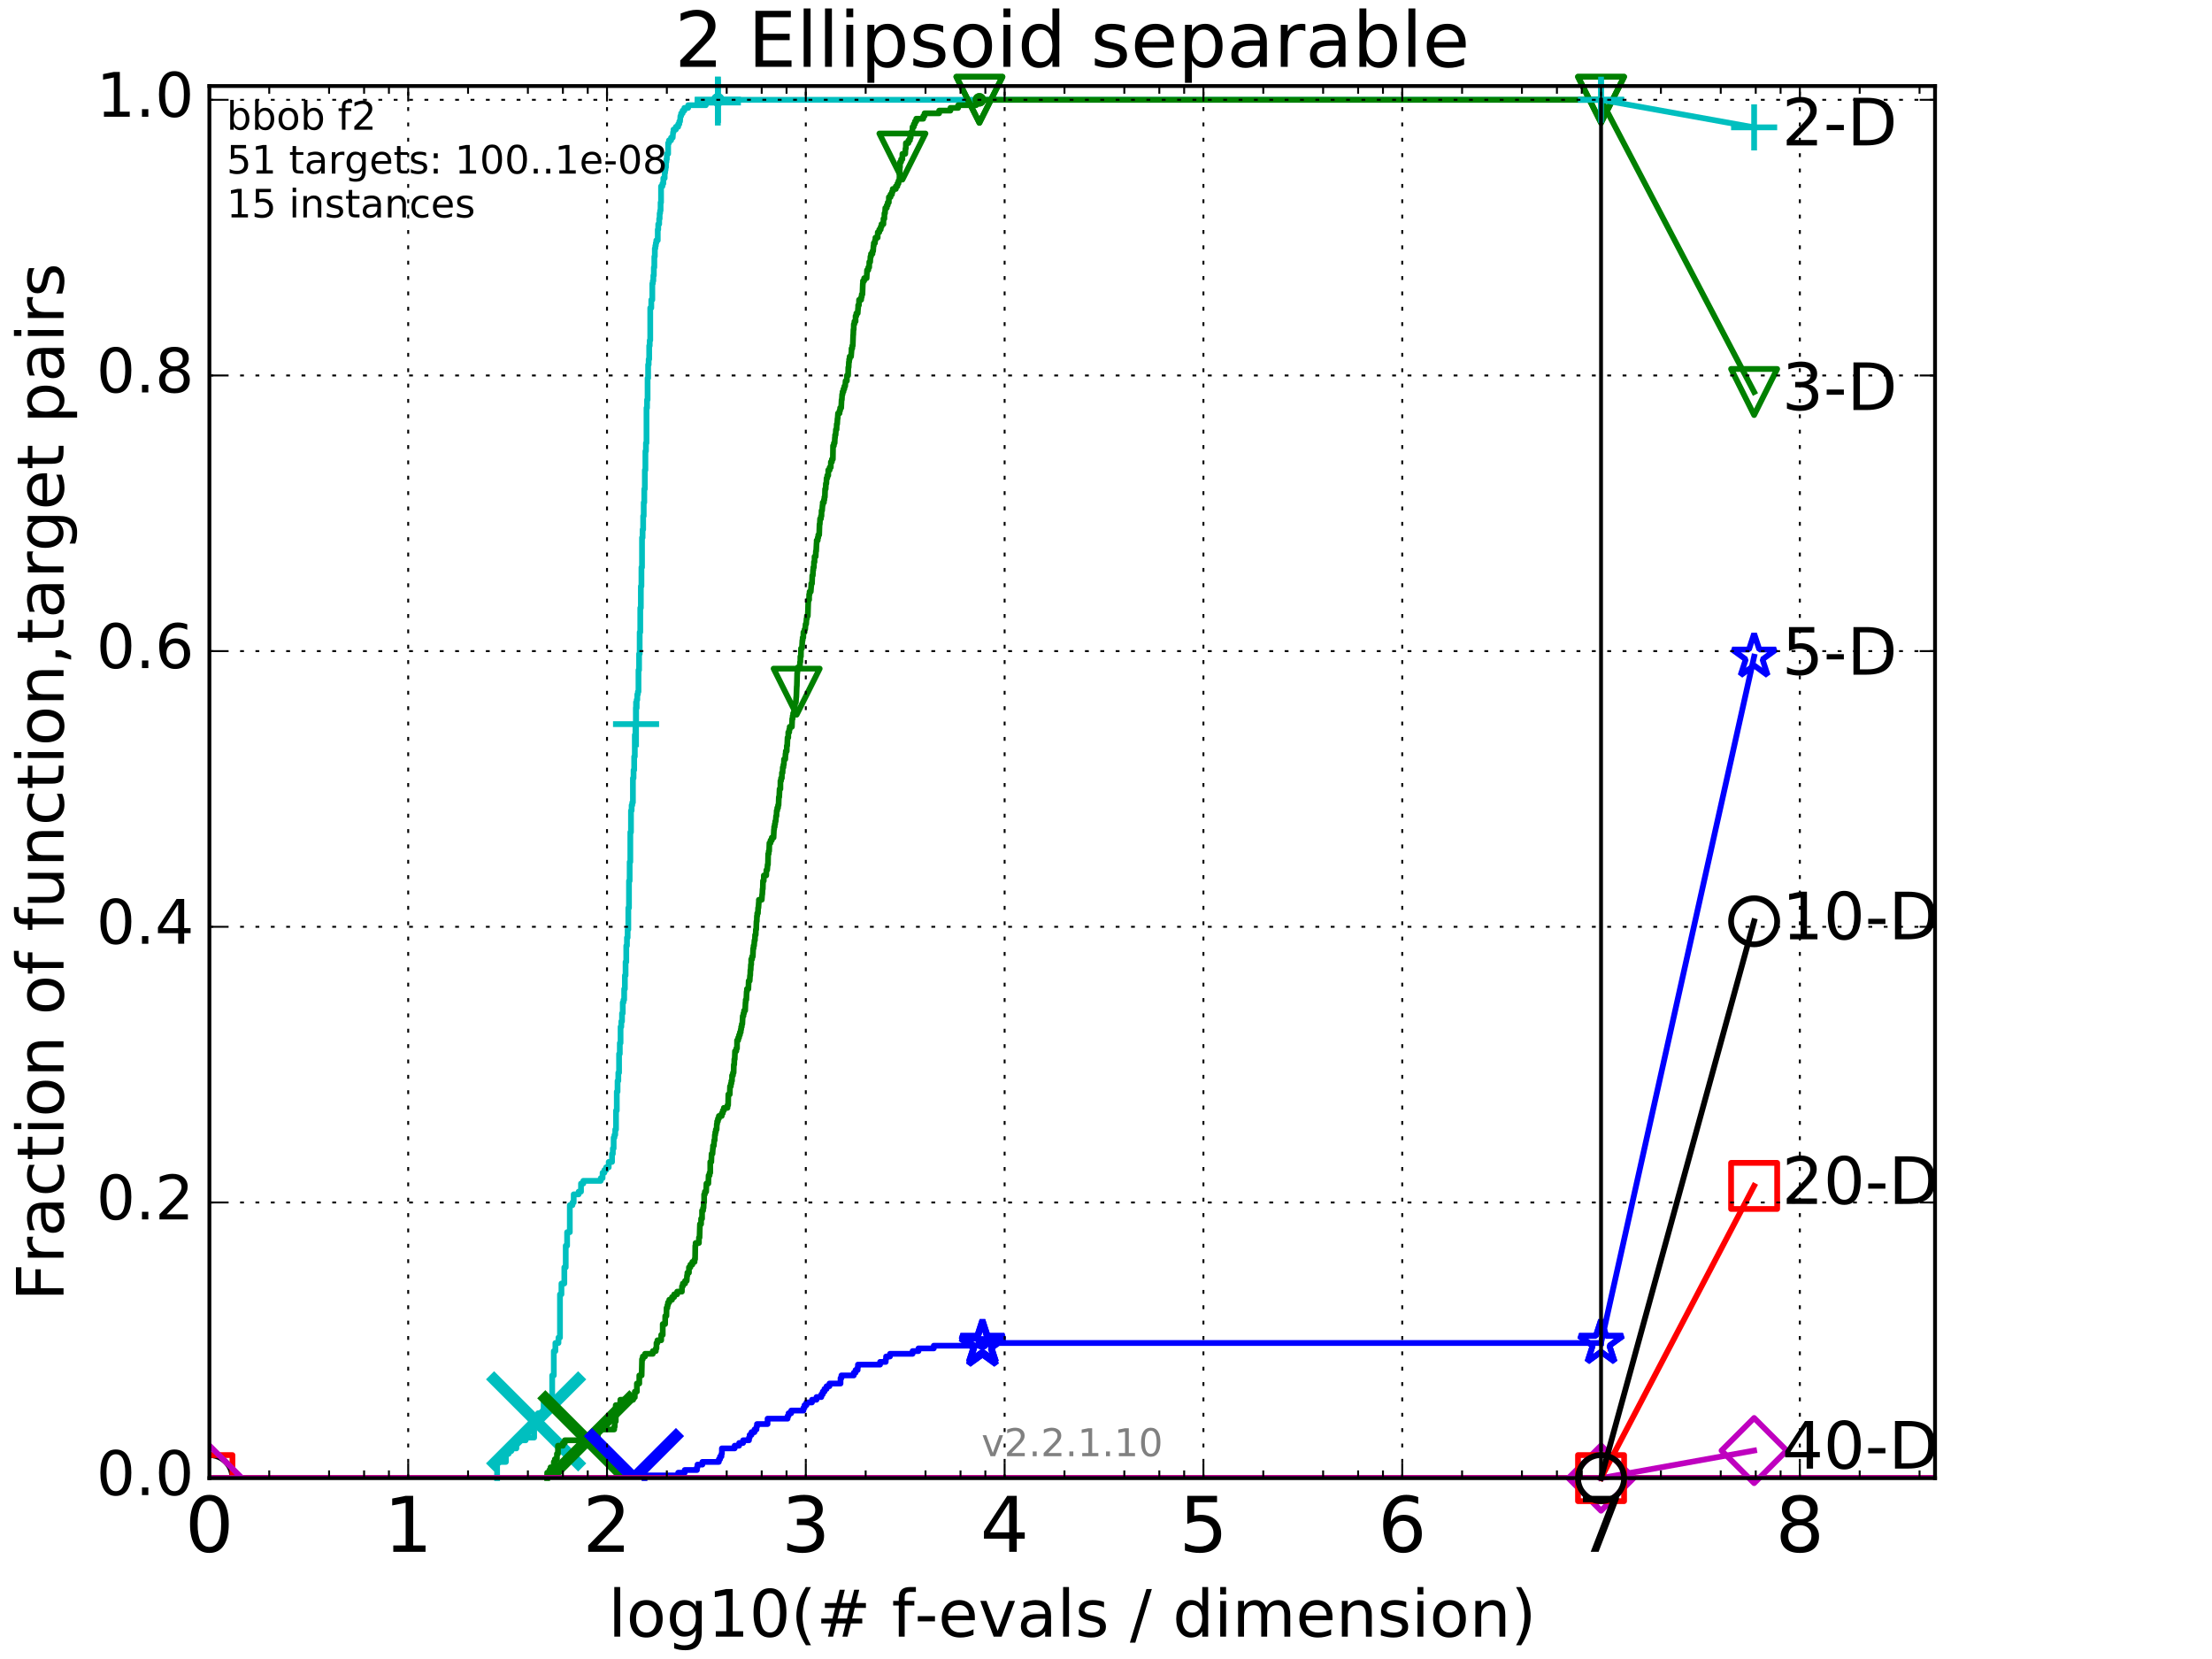 <?xml version="1.0" encoding="utf-8" standalone="no"?>
<!DOCTYPE svg PUBLIC "-//W3C//DTD SVG 1.1//EN"
  "http://www.w3.org/Graphics/SVG/1.1/DTD/svg11.dtd">
<!-- Created with matplotlib (http://matplotlib.org/) -->
<svg height="432pt" version="1.1" viewBox="0 0 576 432" width="576pt" xmlns="http://www.w3.org/2000/svg" xmlns:xlink="http://www.w3.org/1999/xlink">
 <defs>
  <style type="text/css">
*{stroke-linecap:butt;stroke-linejoin:round;stroke-miterlimit:100000;}
  </style>
 </defs>
 <g id="figure_1">
  <g id="patch_1">
   <path d="M 0 432 
L 576 432 
L 576 0 
L 0 0 
z
" style="fill:#ffffff;"/>
  </g>
  <g id="axes_1">
   <g id="patch_2">
    <path d="M 54.525 384.9 
L 503.88 384.9 
L 503.88 22.4 
L 54.525 22.4 
z
" style="fill:#ffffff;"/>
   </g>
   <g id="line2d_1">
    <defs>
     <path d="M 0 1.5 
C 0.398 1.5 0.779 1.342 1.061 1.061 
C 1.342 0.779 1.5 0.398 1.5 0 
C 1.5 -0.398 1.342 -0.779 1.061 -1.061 
C 0.779 -1.342 0.398 -1.5 0 -1.5 
C -0.398 -1.5 -0.779 -1.342 -1.061 -1.061 
C -1.342 -0.779 -1.5 -0.398 -1.5 0 
C -1.5 0.398 -1.342 0.779 -1.061 1.061 
C -0.779 1.342 -0.398 1.5 0 1.5 
z
" id="m15d9c9c5b5" style="stroke:#00bfbf;stroke-width:0.5;"/>
    </defs>
    <g>
     <use style="fill:#00bfbf;stroke:#00bfbf;stroke-width:0.5;" x="186.925" xlink:href="#m15d9c9c5b5" y="25.989"/>
     <use style="fill:#00bfbf;stroke:#00bfbf;stroke-width:0.5;" x="186.925" xlink:href="#m15d9c9c5b5" y="25.989"/>
    </g>
   </g>
   <g id="line2d_2">
    <path d="M 129.443 384.9 
L 129.443 380.678 
L 131.731 380.678 
L 131.731 378.566 
L 132.445 378.566 
L 132.445 377.863 
L 133.137 377.863 
L 133.137 377.159 
L 134.46 377.159 
L 134.46 375.048 
L 136.893 375.048 
L 136.893 374.344 
L 139.088 374.344 
L 139.088 370.121 
L 140.11 370.121 
L 140.11 368.01 
L 141.561 368.01 
L 141.561 365.195 
L 143.361 365.195 
L 143.361 363.788 
L 143.789 363.788 
L 143.789 358.158 
L 144.209 358.158 
L 144.209 351.824 
L 144.622 351.824 
L 144.622 349.713 
L 145.425 349.713 
L 145.425 348.305 
L 145.816 348.305 
L 145.816 337.045 
L 146.2 337.045 
L 146.2 334.23 
L 146.95 334.23 
L 146.95 330.008 
L 147.315 330.008 
L 147.315 324.378 
L 147.675 324.378 
L 147.675 320.859 
L 148.378 320.859 
L 148.378 313.822 
L 149.059 313.822 
L 149.059 313.118 
L 149.392 313.118 
L 149.392 311.007 
L 150.677 311.007 
L 150.677 310.303 
L 151.293 310.303 
L 151.293 308.192 
L 151.893 308.192 
L 151.893 307.488 
L 156.431 307.488 
L 156.431 306.784 
L 156.91 306.784 
L 156.91 305.377 
L 157.378 305.377 
L 157.378 304.673 
L 157.837 304.673 
L 157.837 303.969 
L 158.508 303.969 
L 158.508 302.562 
L 159.373 302.562 
L 159.373 300.45 
L 159.584 300.45 
L 159.584 299.043 
L 159.793 299.043 
L 159.793 296.228 
L 160.001 296.228 
L 160.001 295.524 
L 160.206 295.524 
L 160.206 294.117 
L 160.409 294.117 
L 160.409 289.19 
L 160.611 289.19 
L 160.611 284.264 
L 160.811 284.264 
L 160.811 281.449 
L 161.009 281.449 
L 161.009 279.338 
L 161.205 279.338 
L 161.205 274.412 
L 161.4 274.412 
L 161.4 271.597 
L 161.593 271.597 
L 161.593 267.374 
L 161.784 267.374 
L 161.784 265.967 
L 161.974 265.967 
L 161.974 263.856 
L 162.162 263.856 
L 162.162 261.041 
L 162.349 261.041 
L 162.349 260.337 
L 162.534 260.337 
L 162.534 257.522 
L 162.717 257.522 
L 162.717 254.003 
L 162.899 254.003 
L 162.899 250.484 
L 163.08 250.484 
L 163.08 246.262 
L 163.259 246.262 
L 163.259 244.151 
L 163.437 244.151 
L 163.437 242.039 
L 163.613 242.039 
L 163.613 236.409 
L 163.788 236.409 
L 163.788 229.372 
L 163.962 229.372 
L 163.962 224.446 
L 164.134 224.446 
L 164.134 216.705 
L 164.305 216.705 
L 164.305 211.075 
L 164.475 211.075 
L 164.475 209.667 
L 164.643 209.667 
L 164.643 208.963 
L 164.81 208.963 
L 164.81 202.63 
L 164.976 202.63 
L 164.976 200.518 
L 165.141 200.518 
L 165.141 197 
L 165.304 197 
L 165.304 191.37 
L 165.467 191.37 
L 165.467 188.555 
L 165.628 188.555 
L 165.628 184.332 
L 165.788 184.332 
L 165.788 182.221 
L 165.947 182.221 
L 165.947 180.813 
L 166.105 180.813 
L 166.105 180.11 
L 166.261 180.11 
L 166.261 174.48 
L 166.417 174.48 
L 166.417 170.257 
L 166.571 170.257 
L 166.571 164.627 
L 166.725 164.627 
L 166.725 158.294 
L 166.877 158.294 
L 166.877 152.664 
L 167.029 152.664 
L 167.029 147.737 
L 167.179 147.737 
L 167.179 139.996 
L 167.328 139.996 
L 167.328 137.885 
L 167.477 137.885 
L 167.477 134.366 
L 167.624 134.366 
L 167.624 130.847 
L 167.771 130.847 
L 167.771 127.329 
L 167.916 127.329 
L 167.916 122.402 
L 168.061 122.402 
L 168.061 117.476 
L 168.205 117.476 
L 168.205 115.365 
L 168.347 115.365 
L 168.347 106.216 
L 168.489 106.216 
L 168.489 104.105 
L 168.63 104.105 
L 168.63 98.475 
L 168.77 98.475 
L 168.77 94.956 
L 168.909 94.956 
L 168.909 93.549 
L 169.048 93.549 
L 169.048 90.03 
L 169.185 90.03 
L 169.185 88.623 
L 169.322 88.623 
L 169.322 80.178 
L 169.593 80.178 
L 169.593 78.066 
L 169.86 78.066 
L 169.86 73.844 
L 169.993 73.844 
L 169.993 73.14 
L 170.125 73.14 
L 170.125 71.733 
L 170.256 71.733 
L 170.256 69.621 
L 170.386 69.621 
L 170.386 66.806 
L 170.516 66.806 
L 170.516 64.695 
L 170.645 64.695 
L 170.645 63.991 
L 170.773 63.991 
L 170.773 63.288 
L 170.9 63.288 
L 170.9 62.584 
L 171.278 62.584 
L 171.278 59.769 
L 171.403 59.769 
L 171.403 58.361 
L 171.65 58.361 
L 171.65 56.954 
L 171.772 56.954 
L 171.772 55.546 
L 171.894 55.546 
L 171.894 54.843 
L 172.015 54.843 
L 172.015 52.731 
L 172.136 52.731 
L 172.136 48.509 
L 172.494 48.509 
L 172.494 47.805 
L 172.729 47.805 
L 172.729 46.398 
L 173.078 46.398 
L 173.078 44.99 
L 173.193 44.99 
L 173.193 44.287 
L 173.307 44.287 
L 173.307 43.583 
L 173.421 43.583 
L 173.421 42.175 
L 173.534 42.175 
L 173.534 41.472 
L 173.647 41.472 
L 173.647 40.064 
L 173.982 40.064 
L 173.982 37.249 
L 174.202 37.249 
L 174.202 36.545 
L 174.744 36.545 
L 174.744 35.842 
L 175.168 35.842 
L 175.273 34.434 
L 175.377 34.434 
L 175.377 33.73 
L 175.993 33.73 
L 175.993 33.027 
L 176.593 33.027 
L 176.593 32.323 
L 176.887 32.323 
L 176.887 31.619 
L 177.081 31.619 
L 177.177 30.212 
L 177.368 30.212 
L 177.368 29.508 
L 177.746 29.508 
L 177.746 28.804 
L 178.21 28.804 
L 178.21 28.1 
L 179.197 28.1 
L 179.197 27.397 
L 183.789 27.397 
L 183.789 26.693 
L 186.925 26.693 
L 186.925 25.989 
L 416.908 25.989 
L 416.908 25.989 
" style="fill:none;stroke:#00bfbf;stroke-linecap:square;stroke-width:1.5;"/>
   </g>
   <g id="line2d_3">
    <defs>
     <path d="M -6 0 
L 6 0 
M 0 6 
L 0 -6 
" id="mbf47035fb9" style="stroke:#00bfbf;stroke-width:1.5;"/>
    </defs>
    <g>
     <use style="fill:none;stroke:#00bfbf;stroke-width:1.5;" x="165.628" xlink:href="#mbf47035fb9" y="188.555"/>
     <use style="fill:none;stroke:#00bfbf;stroke-width:1.5;" x="186.925" xlink:href="#mbf47035fb9" y="26.693"/>
     <use style="fill:none;stroke:#00bfbf;stroke-width:1.5;" x="186.925" xlink:href="#mbf47035fb9" y="25.989"/>
     <use style="fill:none;stroke:#00bfbf;stroke-width:1.5;" x="186.925" xlink:href="#mbf47035fb9" y="25.989"/>
     <use style="fill:none;stroke:#00bfbf;stroke-width:1.5;" x="416.908" xlink:href="#mbf47035fb9" y="25.989"/>
    </g>
   </g>
   <g id="line2d_4">
    <path d="M -15527.947 743.811 
" style="fill:none;stroke:#00bfbf;stroke-linecap:square;stroke-width:1.5;"/>
    <g>
     <use style="fill:none;stroke:#00bfbf;stroke-width:1.5;" x="-15527.947" xlink:href="#mbf47035fb9" y="743.811"/>
    </g>
   </g>
   <g id="line2d_5">
    <path clip-path="url(#p7d6e392596)" d="M 139.605 370.121 
" style="fill:none;stroke:#00bfbf;stroke-linecap:square;"/>
    <defs>
     <path d="M -12 12 
L 12 -12 
M -12 -12 
L 12 12 
" id="m2869f9dd6a" style="stroke:#00bfbf;stroke-width:3.0;"/>
    </defs>
    <g clip-path="url(#p7d6e392596)">
     <use style="fill:#00bfbf;stroke:#00bfbf;stroke-width:3.0;" x="139.605" xlink:href="#m2869f9dd6a" y="370.121"/>
    </g>
   </g>
   <g id="line2d_6">
    <defs>
     <path d="M 0 1.5 
C 0.398 1.5 0.779 1.342 1.061 1.061 
C 1.342 0.779 1.5 0.398 1.5 0 
C 1.5 -0.398 1.342 -0.779 1.061 -1.061 
C 0.779 -1.342 0.398 -1.5 0 -1.5 
C -0.398 -1.5 -0.779 -1.342 -1.061 -1.061 
C -1.342 -0.779 -1.5 -0.398 -1.5 0 
C -1.5 0.398 -1.342 0.779 -1.061 1.061 
C -0.779 1.342 -0.398 1.5 0 1.5 
z
" id="mdac451ec0e" style="stroke:#008000;stroke-width:0.5;"/>
    </defs>
    <g>
     <use style="fill:#008000;stroke:#008000;stroke-width:0.5;" x="255.033" xlink:href="#mdac451ec0e" y="25.989"/>
     <use style="fill:#008000;stroke:#008000;stroke-width:0.5;" x="255.033" xlink:href="#mdac451ec0e" y="25.989"/>
    </g>
   </g>
   <g id="line2d_7">
    <path d="M 142.479 384.9 
L 142.479 383.493 
L 143.071 383.493 
L 143.071 382.789 
L 143.361 382.789 
L 143.361 382.085 
L 144.209 382.085 
L 144.209 380.678 
L 144.485 380.678 
L 144.485 379.974 
L 145.027 379.974 
L 145.027 378.566 
L 145.293 378.566 
L 145.293 376.455 
L 146.578 376.455 
L 146.578 375.751 
L 147.072 375.751 
L 147.072 375.048 
L 153.964 375.048 
L 153.964 374.344 
L 155.694 374.344 
L 155.694 372.233 
L 159.932 372.233 
L 159.932 371.529 
L 160.069 371.529 
L 160.069 370.121 
L 160.342 370.121 
L 160.342 365.899 
L 161.529 365.899 
L 161.529 364.491 
L 164.866 364.491 
L 164.866 363.788 
L 165.304 363.788 
L 165.304 362.38 
L 165.841 362.38 
L 165.841 360.269 
L 166.469 360.269 
L 166.469 358.158 
L 167.079 358.158 
L 167.179 353.935 
L 167.378 353.935 
L 167.378 353.231 
L 167.965 353.231 
L 167.965 352.528 
L 169.993 352.528 
L 169.993 351.824 
L 170.773 351.824 
L 170.773 351.12 
L 170.943 351.12 
L 170.943 349.713 
L 171.195 349.713 
L 171.195 349.009 
L 172.176 349.009 
L 172.176 347.601 
L 172.573 347.601 
L 172.573 344.786 
L 173.193 344.786 
L 173.231 342.675 
L 173.534 342.675 
L 173.572 340.564 
L 173.796 340.564 
L 173.796 339.86 
L 173.945 339.86 
L 173.945 339.156 
L 174.275 339.156 
L 174.275 338.453 
L 174.992 338.453 
L 174.992 337.749 
L 175.55 337.749 
L 175.55 337.045 
L 176.328 337.045 
L 176.328 336.341 
L 177.558 336.341 
L 177.59 334.934 
L 177.809 334.934 
L 177.809 334.23 
L 178.393 334.23 
L 178.393 333.526 
L 178.813 333.526 
L 178.903 332.119 
L 178.991 332.119 
L 178.991 331.415 
L 179.401 331.415 
L 179.401 330.008 
L 179.775 330.008 
L 179.775 329.304 
L 180.283 329.304 
L 180.283 328.6 
L 180.861 328.6 
L 180.861 327.897 
L 180.997 327.897 
L 181.051 324.378 
L 181.132 324.378 
L 181.132 323.674 
L 182.001 323.674 
L 182.001 322.267 
L 182.155 322.267 
L 182.258 318.748 
L 182.562 318.748 
L 182.562 317.34 
L 182.813 317.34 
L 182.813 315.229 
L 183.086 315.229 
L 183.086 314.525 
L 183.208 314.525 
L 183.257 313.118 
L 183.355 313.118 
L 183.355 311.007 
L 183.549 311.007 
L 183.549 310.303 
L 183.884 310.303 
L 183.955 308.192 
L 184.447 308.192 
L 184.517 306.08 
L 184.769 306.08 
L 184.769 305.377 
L 184.951 305.377 
L 184.951 302.562 
L 185.222 302.562 
L 185.289 300.45 
L 185.533 300.45 
L 185.621 299.043 
L 185.665 299.043 
L 185.665 298.339 
L 185.884 298.339 
L 185.97 296.932 
L 186.1 296.932 
L 186.143 295.524 
L 186.25 295.524 
L 186.25 294.82 
L 186.4 294.82 
L 186.4 294.117 
L 186.611 294.117 
L 186.653 292.709 
L 186.737 292.709 
L 186.737 292.005 
L 186.945 292.005 
L 186.945 291.302 
L 187.193 291.302 
L 187.193 290.598 
L 187.939 290.598 
L 187.939 289.894 
L 188.215 289.894 
L 188.215 289.19 
L 188.488 289.19 
L 188.488 288.487 
L 189.436 288.487 
L 189.436 287.783 
L 189.603 287.783 
L 189.658 284.968 
L 190.023 284.968 
L 190.095 282.857 
L 190.31 282.857 
L 190.31 282.153 
L 190.453 282.153 
L 190.453 281.449 
L 190.612 281.449 
L 190.629 280.042 
L 190.857 280.042 
L 190.857 279.338 
L 191.031 279.338 
L 191.082 277.227 
L 191.186 277.227 
L 191.22 275.819 
L 191.323 275.819 
L 191.391 273.708 
L 191.729 273.708 
L 191.729 273.004 
L 191.912 273.004 
L 191.929 270.893 
L 192.226 270.893 
L 192.226 270.189 
L 192.455 270.189 
L 192.455 269.486 
L 192.681 269.486 
L 192.681 268.782 
L 192.889 268.782 
L 192.889 268.078 
L 193 268.078 
L 193 267.374 
L 193.158 267.374 
L 193.158 266.671 
L 193.299 266.671 
L 193.408 264.559 
L 193.594 264.559 
L 193.594 263.856 
L 193.748 263.856 
L 193.748 263.152 
L 194.037 263.152 
L 194.128 261.041 
L 194.173 261.041 
L 194.173 260.337 
L 194.338 260.337 
L 194.427 258.226 
L 194.501 258.226 
L 194.501 257.522 
L 194.869 257.522 
L 194.956 255.411 
L 195.216 255.411 
L 195.302 254.003 
L 195.359 254.003 
L 195.402 252.596 
L 195.473 252.596 
L 195.53 251.188 
L 195.615 251.188 
L 195.615 249.781 
L 195.839 249.781 
L 195.839 249.077 
L 196.034 249.077 
L 196.117 246.966 
L 196.227 246.966 
L 196.227 246.262 
L 196.364 246.262 
L 196.459 244.854 
L 196.581 244.854 
L 196.621 243.447 
L 196.783 243.447 
L 196.823 242.039 
L 196.916 242.039 
L 196.983 239.928 
L 197.062 239.928 
L 197.102 238.521 
L 197.181 238.521 
L 197.181 237.817 
L 197.364 237.817 
L 197.416 236.409 
L 197.494 236.409 
L 197.585 235.002 
L 197.611 235.002 
L 197.611 234.298 
L 198.36 234.298 
L 198.459 232.891 
L 198.497 232.891 
L 198.571 231.483 
L 198.633 231.483 
L 198.682 229.372 
L 198.878 229.372 
L 198.902 227.964 
L 199.527 227.964 
L 199.563 226.557 
L 199.775 226.557 
L 199.88 225.149 
L 199.973 225.149 
L 200.031 222.334 
L 200.17 222.334 
L 200.17 221.631 
L 200.285 221.631 
L 200.353 219.519 
L 200.648 219.519 
L 200.648 218.816 
L 200.973 218.816 
L 200.973 218.112 
L 201.435 218.112 
L 201.533 216.001 
L 201.587 216.001 
L 201.587 215.297 
L 201.738 215.297 
L 201.738 214.593 
L 201.856 214.593 
L 201.856 213.89 
L 201.984 213.89 
L 202.09 212.482 
L 202.195 212.482 
L 202.248 211.075 
L 202.394 211.075 
L 202.394 210.371 
L 202.602 210.371 
L 202.602 209.667 
L 202.736 209.667 
L 202.808 207.556 
L 202.91 207.556 
L 203.001 205.445 
L 203.214 205.445 
L 203.224 203.333 
L 203.384 203.333 
L 203.384 202.63 
L 203.593 202.63 
L 203.613 201.222 
L 203.78 201.222 
L 203.829 199.815 
L 203.995 199.815 
L 203.995 199.111 
L 204.111 199.111 
L 204.159 197.703 
L 204.475 197.703 
L 204.542 196.296 
L 204.618 196.296 
L 204.618 195.592 
L 204.862 195.592 
L 204.89 194.185 
L 204.983 194.185 
L 205.076 192.073 
L 205.26 192.073 
L 205.269 190.666 
L 205.516 190.666 
L 205.516 189.962 
L 205.634 189.962 
L 205.634 189.258 
L 206.205 189.258 
L 206.292 187.147 
L 206.406 187.147 
L 206.406 186.443 
L 206.528 186.443 
L 206.528 185.74 
L 206.778 185.74 
L 206.796 184.332 
L 206.941 184.332 
L 207.051 182.925 
L 207.237 182.925 
L 207.338 181.517 
L 207.363 181.517 
L 207.472 178.702 
L 207.496 178.702 
L 207.588 175.183 
L 207.637 175.183 
L 207.637 174.48 
L 207.777 174.48 
L 207.777 173.776 
L 208.265 173.776 
L 208.329 172.368 
L 208.409 172.368 
L 208.409 170.961 
L 208.552 170.961 
L 208.584 168.85 
L 208.82 168.85 
L 208.93 166.738 
L 209.008 166.738 
L 209.008 166.035 
L 209.178 166.035 
L 209.209 164.627 
L 209.5 164.627 
L 209.5 163.923 
L 209.667 163.923 
L 209.772 162.516 
L 209.922 162.516 
L 210.019 161.109 
L 210.108 161.109 
L 210.108 160.405 
L 210.351 160.405 
L 210.46 156.886 
L 210.482 156.886 
L 210.482 156.182 
L 210.692 156.182 
L 210.699 154.775 
L 210.807 154.775 
L 210.807 154.071 
L 211.121 154.071 
L 211.227 152.664 
L 211.248 152.664 
L 211.248 151.96 
L 211.444 151.96 
L 211.514 149.849 
L 211.652 149.849 
L 211.714 148.441 
L 211.783 148.441 
L 211.783 147.737 
L 211.934 147.737 
L 211.954 146.33 
L 212.104 146.33 
L 212.104 144.922 
L 212.4 144.922 
L 212.453 143.515 
L 212.527 143.515 
L 212.633 141.404 
L 212.659 141.404 
L 212.659 140.7 
L 212.935 140.7 
L 212.935 139.996 
L 213.078 139.996 
L 213.078 139.292 
L 213.311 139.292 
L 213.407 136.477 
L 213.477 136.477 
L 213.547 135.07 
L 213.781 135.07 
L 213.781 134.366 
L 213.912 134.366 
L 213.931 132.959 
L 214.074 132.959 
L 214.18 131.551 
L 214.235 131.551 
L 214.235 130.847 
L 214.541 130.847 
L 214.541 130.144 
L 214.668 130.144 
L 214.668 129.44 
L 214.789 129.44 
L 214.855 127.329 
L 215.004 127.329 
L 215.058 125.921 
L 215.182 125.921 
L 215.241 124.514 
L 215.423 124.514 
L 215.423 123.81 
L 215.679 123.81 
L 215.679 122.402 
L 216.04 122.402 
L 216.04 121.699 
L 216.334 121.699 
L 216.356 120.291 
L 216.624 120.291 
L 216.624 119.587 
L 216.872 119.587 
L 216.926 116.069 
L 217.144 116.069 
L 217.144 115.365 
L 217.338 115.365 
L 217.402 113.957 
L 217.45 113.957 
L 217.45 113.254 
L 217.589 113.254 
L 217.668 111.846 
L 217.842 111.846 
L 217.884 110.439 
L 217.994 110.439 
L 218.077 109.031 
L 218.119 109.031 
L 218.217 107.624 
L 218.611 107.624 
L 218.611 106.92 
L 218.768 106.92 
L 218.768 106.216 
L 219.043 106.216 
L 219.142 104.105 
L 219.211 104.105 
L 219.29 102.698 
L 219.403 102.698 
L 219.403 101.994 
L 219.632 101.994 
L 219.632 101.29 
L 219.863 101.29 
L 219.863 100.586 
L 220.078 100.586 
L 220.187 99.179 
L 220.516 99.179 
L 220.535 97.771 
L 220.84 97.771 
L 220.895 95.66 
L 220.986 95.66 
L 221.045 94.253 
L 221.118 94.253 
L 221.118 93.549 
L 221.245 93.549 
L 221.245 92.845 
L 221.612 92.845 
L 221.722 91.438 
L 221.731 91.438 
L 221.731 90.734 
L 221.925 90.734 
L 221.925 90.03 
L 222.056 90.03 
L 222.16 87.215 
L 222.186 87.215 
L 222.233 85.808 
L 222.302 85.808 
L 222.328 84.4 
L 222.487 84.4 
L 222.487 83.696 
L 222.788 83.696 
L 222.788 82.289 
L 222.989 82.289 
L 222.989 81.585 
L 223.345 81.585 
L 223.443 80.178 
L 223.468 80.178 
L 223.468 79.474 
L 223.667 79.474 
L 223.7 78.066 
L 224.243 78.066 
L 224.243 77.363 
L 224.389 77.363 
L 224.389 76.659 
L 224.572 76.659 
L 224.673 73.844 
L 224.716 73.844 
L 224.716 73.14 
L 225.027 73.14 
L 225.027 72.436 
L 225.669 72.436 
L 225.78 70.325 
L 226.099 70.325 
L 226.099 69.621 
L 226.337 69.621 
L 226.363 68.214 
L 226.591 68.214 
L 226.659 66.806 
L 226.807 66.806 
L 226.807 66.103 
L 227.185 66.103 
L 227.185 65.399 
L 227.36 65.399 
L 227.456 63.991 
L 227.528 63.991 
L 227.528 63.288 
L 227.84 63.288 
L 227.84 62.584 
L 227.957 62.584 
L 227.957 61.88 
L 228.539 61.88 
L 228.568 60.473 
L 228.962 60.473 
L 228.962 59.769 
L 229.327 59.769 
L 229.327 59.065 
L 229.543 59.065 
L 229.543 58.361 
L 230.034 58.361 
L 230.052 56.954 
L 230.286 56.954 
L 230.307 55.546 
L 230.451 55.546 
L 230.538 54.139 
L 230.913 54.139 
L 230.913 53.435 
L 231.159 53.435 
L 231.159 52.731 
L 231.444 52.731 
L 231.461 51.324 
L 231.89 51.324 
L 231.89 50.62 
L 232.263 50.62 
L 232.263 49.917 
L 232.467 49.917 
L 232.467 49.213 
L 233.268 49.213 
L 233.268 48.509 
L 233.674 48.509 
L 233.674 47.805 
L 233.96 47.805 
L 233.96 47.102 
L 234.192 47.102 
L 234.296 43.583 
L 234.352 43.583 
L 234.362 42.175 
L 234.652 42.175 
L 234.652 41.472 
L 234.972 41.472 
L 234.987 40.064 
L 235.724 40.064 
L 235.795 38.657 
L 235.878 38.657 
L 235.892 37.249 
L 236.554 37.249 
L 236.554 36.545 
L 236.946 36.545 
L 236.946 35.842 
L 237.138 35.842 
L 237.138 35.138 
L 237.267 35.138 
L 237.267 34.434 
L 237.555 34.434 
L 237.629 33.027 
L 237.949 33.027 
L 237.949 32.323 
L 238.239 32.323 
L 238.239 31.619 
L 238.59 31.619 
L 238.59 30.915 
L 240.415 30.915 
L 240.415 30.212 
L 240.753 30.212 
L 240.753 29.508 
L 244.546 29.508 
L 244.546 28.804 
L 247.485 28.804 
L 247.485 28.1 
L 249.501 28.1 
L 249.501 27.397 
L 254.186 27.397 
L 254.186 26.693 
L 255.033 26.693 
L 255.033 25.989 
L 416.908 25.989 
L 416.908 25.989 
" style="fill:none;stroke:#008000;stroke-linecap:square;stroke-width:1.5;"/>
   </g>
   <g id="line2d_8">
    <defs>
     <path d="M -0 6 
L 6 -6 
L -6 -6 
z
" id="m4df2e4337a" style="stroke:#008000;stroke-linejoin:miter;stroke-width:1.5;"/>
    </defs>
    <g>
     <use style="fill:none;stroke:#008000;stroke-linejoin:miter;stroke-width:1.5;" x="207.447" xlink:href="#m4df2e4337a" y="180.11"/>
     <use style="fill:none;stroke:#008000;stroke-linejoin:miter;stroke-width:1.5;" x="234.987" xlink:href="#m4df2e4337a" y="40.768"/>
     <use style="fill:none;stroke:#008000;stroke-linejoin:miter;stroke-width:1.5;" x="255.033" xlink:href="#m4df2e4337a" y="25.989"/>
     <use style="fill:none;stroke:#008000;stroke-linejoin:miter;stroke-width:1.5;" x="255.033" xlink:href="#m4df2e4337a" y="25.989"/>
     <use style="fill:none;stroke:#008000;stroke-linejoin:miter;stroke-width:1.5;" x="416.908" xlink:href="#m4df2e4337a" y="25.989"/>
    </g>
   </g>
   <g id="line2d_9">
    <path d="M -15527.947 743.811 
" style="fill:none;stroke:#008000;stroke-linecap:square;stroke-width:1.5;"/>
    <g>
     <use style="fill:none;stroke:#008000;stroke-linejoin:miter;stroke-width:1.5;" x="-15527.947" xlink:href="#m4df2e4337a" y="743.811"/>
    </g>
   </g>
   <g id="line2d_10">
    <path clip-path="url(#p7d6e392596)" d="M 152.952 375.048 
" style="fill:none;stroke:#008000;stroke-linecap:square;"/>
    <defs>
     <path d="M -12 12 
L 12 -12 
M -12 -12 
L 12 12 
" id="m459f29dad0" style="stroke:#008000;stroke-width:3.0;"/>
    </defs>
    <g clip-path="url(#p7d6e392596)">
     <use style="fill:#008000;stroke:#008000;stroke-width:3.0;" x="152.952" xlink:href="#m459f29dad0" y="375.048"/>
    </g>
   </g>
   <g id="line2d_11">
    <defs>
     <path d="M 0 1.5 
C 0.398 1.5 0.779 1.342 1.061 1.061 
C 1.342 0.779 1.5 0.398 1.5 0 
C 1.5 -0.398 1.342 -0.779 1.061 -1.061 
C 0.779 -1.342 0.398 -1.5 0 -1.5 
C -0.398 -1.5 -0.779 -1.342 -1.061 -1.061 
C -1.342 -0.779 -1.5 -0.398 -1.5 0 
C -1.5 0.398 -1.342 0.779 -1.061 1.061 
C -0.779 1.342 -0.398 1.5 0 1.5 
z
" id="m245186db15" style="stroke:#0000ff;stroke-width:0.5;"/>
    </defs>
    <g>
     <use style="fill:#0000ff;stroke:#0000ff;stroke-width:0.5;" x="255.823" xlink:href="#m245186db15" y="349.713"/>
     <use style="fill:#0000ff;stroke:#0000ff;stroke-width:0.5;" x="255.823" xlink:href="#m245186db15" y="349.713"/>
    </g>
   </g>
   <g id="line2d_12">
    <path d="M 167.829 384.9 
L 167.829 384.196 
L 176.593 384.196 
L 176.593 383.493 
L 178.301 383.493 
L 178.301 382.789 
L 181.483 382.789 
L 181.483 382.085 
L 181.626 382.085 
L 181.626 381.381 
L 182.898 381.381 
L 182.898 380.678 
L 187.185 380.678 
L 187.185 379.974 
L 187.503 379.974 
L 187.503 379.27 
L 187.864 379.27 
L 187.864 378.566 
L 187.983 378.566 
L 187.983 377.159 
L 191.302 377.159 
L 191.302 376.455 
L 192.471 376.455 
L 192.471 375.751 
L 193.498 375.751 
L 193.498 375.048 
L 195.034 375.048 
L 195.034 374.344 
L 195.207 374.344 
L 195.207 373.64 
L 195.693 373.64 
L 195.693 372.936 
L 196.464 372.936 
L 196.464 372.233 
L 196.98 372.233 
L 196.98 371.529 
L 197.115 371.529 
L 197.115 370.825 
L 199.868 370.825 
L 199.868 370.121 
L 199.875 370.121 
L 199.875 369.418 
L 205.083 369.418 
L 205.083 368.714 
L 205.337 368.714 
L 205.337 368.01 
L 206.024 368.01 
L 206.024 367.306 
L 209.207 367.306 
L 209.207 366.603 
L 209.497 366.603 
L 209.497 365.899 
L 210.002 365.899 
L 210.002 365.195 
L 211.433 365.195 
L 211.433 364.491 
L 212.612 364.491 
L 212.612 363.788 
L 213.871 363.788 
L 213.871 363.084 
L 214.24 363.084 
L 214.24 362.38 
L 214.686 362.38 
L 214.686 361.676 
L 215.241 361.676 
L 215.241 360.973 
L 215.989 360.973 
L 215.989 360.269 
L 218.87 360.269 
L 218.87 359.565 
L 218.873 359.565 
L 218.873 358.861 
L 219.106 358.861 
L 219.106 358.158 
L 222.324 358.158 
L 222.324 357.454 
L 222.788 357.454 
L 222.788 356.75 
L 223.33 356.75 
L 223.33 356.046 
L 223.411 356.046 
L 223.411 355.343 
L 229.17 355.343 
L 229.17 354.639 
L 230.642 354.639 
L 230.642 353.935 
L 230.735 353.935 
L 230.735 353.231 
L 231.752 353.231 
L 231.752 352.528 
L 237.634 352.528 
L 237.634 351.824 
L 239.169 351.824 
L 239.169 351.12 
L 243.158 351.12 
L 243.158 350.416 
L 255.823 350.416 
L 255.823 349.713 
L 416.908 349.713 
" style="fill:none;stroke:#0000ff;stroke-linecap:square;stroke-width:1.5;"/>
   </g>
   <g id="line2d_13">
    <defs>
     <path d="M 0 -6 
L -1.347 -1.854 
L -5.706 -1.854 
L -2.18 0.708 
L -3.527 4.854 
L -0 2.292 
L 3.527 4.854 
L 2.18 0.708 
L 5.706 -1.854 
L 1.347 -1.854 
z
" id="mba2e8b0132" style="stroke:#0000ff;stroke-linejoin:bevel;stroke-width:1.5;"/>
    </defs>
    <g>
     <use style="fill:none;stroke:#0000ff;stroke-linejoin:bevel;stroke-width:1.5;" x="255.823" xlink:href="#mba2e8b0132" y="350.416"/>
     <use style="fill:none;stroke:#0000ff;stroke-linejoin:bevel;stroke-width:1.5;" x="255.823" xlink:href="#mba2e8b0132" y="350.416"/>
     <use style="fill:none;stroke:#0000ff;stroke-linejoin:bevel;stroke-width:1.5;" x="255.823" xlink:href="#mba2e8b0132" y="349.713"/>
     <use style="fill:none;stroke:#0000ff;stroke-linejoin:bevel;stroke-width:1.5;" x="255.823" xlink:href="#mba2e8b0132" y="349.713"/>
     <use style="fill:none;stroke:#0000ff;stroke-linejoin:bevel;stroke-width:1.5;" x="416.908" xlink:href="#mba2e8b0132" y="349.713"/>
    </g>
   </g>
   <g id="line2d_14">
    <path d="M -15527.947 743.811 
" style="fill:none;stroke:#0000ff;stroke-linecap:square;stroke-width:1.5;"/>
    <g>
     <use style="fill:none;stroke:#0000ff;stroke-linejoin:bevel;stroke-width:1.5;" x="-15527.947" xlink:href="#mba2e8b0132" y="743.811"/>
    </g>
   </g>
   <g id="line2d_15">
    <path clip-path="url(#p7d6e392596)" d="M 165.075 384.9 
" style="fill:none;stroke:#0000ff;stroke-linecap:square;"/>
    <defs>
     <path d="M -12 12 
L 12 -12 
M -12 -12 
L 12 12 
" id="mf803905d3e" style="stroke:#0000ff;stroke-width:3.0;"/>
    </defs>
    <g clip-path="url(#p7d6e392596)">
     <use style="fill:#0000ff;stroke:#0000ff;stroke-width:3.0;" x="165.075" xlink:href="#mf803905d3e" y="384.9"/>
    </g>
   </g>
   <g id="line2d_16">
    <path clip-path="url(#p7d6e392596)" d="M 54.525 384.9 
L 54.525 384.9 
L 54.525 384.9 
L 54.525 384.9 
L 503.88 384.9 
" style="fill:none;stroke:#000000;stroke-linecap:square;stroke-width:1.5;"/>
   </g>
   <g id="line2d_17">
    <defs>
     <path d="M 0 6 
C 1.591 6 3.117 5.368 4.243 4.243 
C 5.368 3.117 6 1.591 6 0 
C 6 -1.591 5.368 -3.117 4.243 -4.243 
C 3.117 -5.368 1.591 -6 0 -6 
C -1.591 -6 -3.117 -5.368 -4.243 -4.243 
C -5.368 -3.117 -6 -1.591 -6 0 
C -6 1.591 -5.368 3.117 -4.243 4.243 
C -3.117 5.368 -1.591 6 0 6 
z
" id="m2260f4ff70" style="stroke:#000000;stroke-width:1.5;"/>
    </defs>
    <g clip-path="url(#p7d6e392596)">
     <use style="fill:none;stroke:#000000;stroke-width:1.5;" x="54.525" xlink:href="#m2260f4ff70" y="384.9"/>
    </g>
   </g>
   <g id="line2d_18">
    <path clip-path="url(#p7d6e392596)" d="M -15527.947 743.811 
" style="fill:none;stroke:#000000;stroke-linecap:square;stroke-width:1.5;"/>
    <g clip-path="url(#p7d6e392596)">
     <use style="fill:none;stroke:#000000;stroke-width:1.5;" x="-15527.947" xlink:href="#m2260f4ff70" y="743.811"/>
     <use style="fill:none;stroke:#000000;stroke-width:1.5;" x="-1.0" xlink:href="#m2260f4ff70" y="743.811"/>
     <use style="fill:none;stroke:#000000;stroke-width:1.5;" x="503.88" xlink:href="#m2260f4ff70" y="743.811"/>
    </g>
   </g>
   <g id="line2d_19">
    <path clip-path="url(#p7d6e392596)" d="M 54.525 384.9 
L 54.525 384.9 
L 54.525 384.9 
L 54.525 384.9 
L 503.88 384.9 
" style="fill:none;stroke:#ff0000;stroke-linecap:square;stroke-width:1.5;"/>
   </g>
   <g id="line2d_20">
    <defs>
     <path d="M -6 6 
L 6 6 
L 6 -6 
L -6 -6 
z
" id="mae7f1c3402" style="stroke:#ff0000;stroke-linejoin:miter;stroke-width:1.5;"/>
    </defs>
    <g clip-path="url(#p7d6e392596)">
     <use style="fill:none;stroke:#ff0000;stroke-linejoin:miter;stroke-width:1.5;" x="54.525" xlink:href="#mae7f1c3402" y="384.9"/>
    </g>
   </g>
   <g id="line2d_21">
    <path clip-path="url(#p7d6e392596)" d="M -15527.947 743.811 
" style="fill:none;stroke:#ff0000;stroke-linecap:square;stroke-width:1.5;"/>
    <g clip-path="url(#p7d6e392596)">
     <use style="fill:none;stroke:#ff0000;stroke-linejoin:miter;stroke-width:1.5;" x="-15527.947" xlink:href="#mae7f1c3402" y="743.811"/>
     <use style="fill:none;stroke:#ff0000;stroke-linejoin:miter;stroke-width:1.5;" x="-1.0" xlink:href="#mae7f1c3402" y="743.811"/>
     <use style="fill:none;stroke:#ff0000;stroke-linejoin:miter;stroke-width:1.5;" x="503.88" xlink:href="#mae7f1c3402" y="743.811"/>
    </g>
   </g>
   <g id="line2d_22">
    <path clip-path="url(#p7d6e392596)" d="M 54.525 384.9 
L 54.525 384.9 
L 54.525 384.9 
L 54.525 384.9 
L 503.88 384.9 
" style="fill:none;stroke:#bf00bf;stroke-linecap:square;stroke-width:1.5;"/>
   </g>
   <g id="line2d_23">
    <defs>
     <path d="M -0 8.485 
L 8.485 0 
L 0 -8.485 
L -8.485 -0 
z
" id="m5c9f265416" style="stroke:#bf00bf;stroke-linejoin:miter;stroke-width:1.5;"/>
    </defs>
    <g clip-path="url(#p7d6e392596)">
     <use style="fill:none;stroke:#bf00bf;stroke-linejoin:miter;stroke-width:1.5;" x="54.525" xlink:href="#m5c9f265416" y="384.9"/>
    </g>
   </g>
   <g id="line2d_24">
    <path clip-path="url(#p7d6e392596)" d="M -15527.947 743.811 
" style="fill:none;stroke:#bf00bf;stroke-linecap:square;stroke-width:1.5;"/>
    <g clip-path="url(#p7d6e392596)">
     <use style="fill:none;stroke:#bf00bf;stroke-linejoin:miter;stroke-width:1.5;" x="-15527.947" xlink:href="#m5c9f265416" y="743.811"/>
     <use style="fill:none;stroke:#bf00bf;stroke-linejoin:miter;stroke-width:1.5;" x="-1.0" xlink:href="#m5c9f265416" y="743.811"/>
     <use style="fill:none;stroke:#bf00bf;stroke-linejoin:miter;stroke-width:1.5;" x="503.88" xlink:href="#m5c9f265416" y="743.811"/>
    </g>
   </g>
   <g id="line2d_25">
    <path d="M 416.908 384.9 
L 456.77 377.722 
" style="fill:none;stroke:#bf00bf;stroke-linecap:square;stroke-width:1.5;"/>
    <g>
     <use style="fill:none;stroke:#bf00bf;stroke-linejoin:miter;stroke-width:1.5;" x="416.908" xlink:href="#m5c9f265416" y="384.9"/>
     <use style="fill:none;stroke:#bf00bf;stroke-linejoin:miter;stroke-width:1.5;" x="456.77" xlink:href="#m5c9f265416" y="377.722"/>
    </g>
   </g>
   <g id="line2d_26">
    <path d="M 416.908 384.9 
L 456.77 308.811 
" style="fill:none;stroke:#ff0000;stroke-linecap:square;stroke-width:1.5;"/>
    <g>
     <use style="fill:none;stroke:#ff0000;stroke-linejoin:miter;stroke-width:1.5;" x="416.908" xlink:href="#mae7f1c3402" y="384.9"/>
     <use style="fill:none;stroke:#ff0000;stroke-linejoin:miter;stroke-width:1.5;" x="456.77" xlink:href="#mae7f1c3402" y="308.811"/>
    </g>
   </g>
   <g id="line2d_27">
    <path d="M 416.908 384.9 
L 456.77 239.9 
" style="fill:none;stroke:#000000;stroke-linecap:square;stroke-width:1.5;"/>
    <g>
     <use style="fill:none;stroke:#000000;stroke-width:1.5;" x="416.908" xlink:href="#m2260f4ff70" y="384.9"/>
     <use style="fill:none;stroke:#000000;stroke-width:1.5;" x="456.77" xlink:href="#m2260f4ff70" y="239.9"/>
    </g>
   </g>
   <g id="line2d_28">
    <path d="M 416.908 349.713 
L 456.77 170.989 
" style="fill:none;stroke:#0000ff;stroke-linecap:square;stroke-width:1.5;"/>
    <g>
     <use style="fill:none;stroke:#0000ff;stroke-linejoin:bevel;stroke-width:1.5;" x="416.908" xlink:href="#mba2e8b0132" y="349.713"/>
     <use style="fill:none;stroke:#0000ff;stroke-linejoin:bevel;stroke-width:1.5;" x="456.77" xlink:href="#mba2e8b0132" y="170.989"/>
    </g>
   </g>
   <g id="line2d_29">
    <path d="M 416.908 25.989 
L 456.77 102.078 
" style="fill:none;stroke:#008000;stroke-linecap:square;stroke-width:1.5;"/>
    <g>
     <use style="fill:none;stroke:#008000;stroke-linejoin:miter;stroke-width:1.5;" x="416.908" xlink:href="#m4df2e4337a" y="25.989"/>
     <use style="fill:none;stroke:#008000;stroke-linejoin:miter;stroke-width:1.5;" x="456.77" xlink:href="#m4df2e4337a" y="102.078"/>
    </g>
   </g>
   <g id="line2d_30">
    <path d="M 416.908 25.989 
L 456.77 33.167 
" style="fill:none;stroke:#00bfbf;stroke-linecap:square;stroke-width:1.5;"/>
    <g>
     <use style="fill:none;stroke:#00bfbf;stroke-width:1.5;" x="416.908" xlink:href="#mbf47035fb9" y="25.989"/>
     <use style="fill:none;stroke:#00bfbf;stroke-width:1.5;" x="456.77" xlink:href="#mbf47035fb9" y="33.167"/>
    </g>
   </g>
   <g id="line2d_31">
    <path d="M 416.908 384.9 
L 416.908 25.989 
" style="fill:none;stroke:#000000;stroke-linecap:square;"/>
   </g>
   <g id="patch_3">
    <path d="M 54.525 22.4 
L 503.88 22.4 
" style="fill:none;stroke:#000000;stroke-linecap:square;stroke-linejoin:miter;"/>
   </g>
   <g id="patch_4">
    <path d="M 503.88 384.9 
L 503.88 22.4 
" style="fill:none;stroke:#000000;stroke-linecap:square;stroke-linejoin:miter;"/>
   </g>
   <g id="patch_5">
    <path d="M 54.525 384.9 
L 503.88 384.9 
" style="fill:none;stroke:#000000;stroke-linecap:square;stroke-linejoin:miter;"/>
   </g>
   <g id="patch_6">
    <path d="M 54.525 384.9 
L 54.525 22.4 
" style="fill:none;stroke:#000000;stroke-linecap:square;stroke-linejoin:miter;"/>
   </g>
   <g id="matplotlib.axis_1">
    <g id="xtick_1">
     <g id="line2d_32">
      <path clip-path="url(#p7d6e392596)" d="M 54.525 384.9 
L 54.525 22.4 
" style="fill:none;stroke:#000000;stroke-dasharray:1,3;stroke-dashoffset:0.0;stroke-width:0.5;"/>
     </g>
     <g id="line2d_33">
      <defs>
       <path d="M 0 0 
L 0 -4 
" id="ma7c40c2bc8" style="stroke:#000000;stroke-width:0.5;"/>
      </defs>
      <g>
       <use style="stroke:#000000;stroke-width:0.5;" x="54.525" xlink:href="#ma7c40c2bc8" y="384.9"/>
      </g>
     </g>
     <g id="line2d_34">
      <defs>
       <path d="M 0 0 
L 0 4 
" id="m9d888bf8b1" style="stroke:#000000;stroke-width:0.5;"/>
      </defs>
      <g>
       <use style="stroke:#000000;stroke-width:0.5;" x="54.525" xlink:href="#m9d888bf8b1" y="22.4"/>
      </g>
     </g>
     <g id="text_1">
      <!-- 0 -->
      <defs>
       <path d="M 31.781 66.406 
Q 24.172 66.406 20.328 58.906 
Q 16.5 51.422 16.5 36.375 
Q 16.5 21.391 20.328 13.891 
Q 24.172 6.391 31.781 6.391 
Q 39.453 6.391 43.281 13.891 
Q 47.125 21.391 47.125 36.375 
Q 47.125 51.422 43.281 58.906 
Q 39.453 66.406 31.781 66.406 
M 31.781 74.219 
Q 44.047 74.219 50.516 64.516 
Q 56.984 54.828 56.984 36.375 
Q 56.984 17.969 50.516 8.266 
Q 44.047 -1.422 31.781 -1.422 
Q 19.531 -1.422 13.062 8.266 
Q 6.594 17.969 6.594 36.375 
Q 6.594 54.828 13.062 64.516 
Q 19.531 74.219 31.781 74.219 
" id="BitstreamVeraSans-Roman-30"/>
      </defs>
      <g transform="translate(48.163 404.097)scale(0.2 -0.2)">
       <use xlink:href="#BitstreamVeraSans-Roman-30"/>
      </g>
     </g>
    </g>
    <g id="xtick_2">
     <g id="line2d_35">
      <path clip-path="url(#p7d6e392596)" d="M 106.294 384.9 
L 106.294 22.4 
" style="fill:none;stroke:#000000;stroke-dasharray:1,3;stroke-dashoffset:0.0;stroke-width:0.5;"/>
     </g>
     <g id="line2d_36">
      <g>
       <use style="stroke:#000000;stroke-width:0.5;" x="106.294" xlink:href="#ma7c40c2bc8" y="384.9"/>
      </g>
     </g>
     <g id="line2d_37">
      <g>
       <use style="stroke:#000000;stroke-width:0.5;" x="106.294" xlink:href="#m9d888bf8b1" y="22.4"/>
      </g>
     </g>
     <g id="text_2">
      <!-- 1 -->
      <defs>
       <path d="M 12.406 8.297 
L 28.516 8.297 
L 28.516 63.922 
L 10.984 60.406 
L 10.984 69.391 
L 28.422 72.906 
L 38.281 72.906 
L 38.281 8.297 
L 54.391 8.297 
L 54.391 0 
L 12.406 0 
z
" id="BitstreamVeraSans-Roman-31"/>
      </defs>
      <g transform="translate(99.932 404.097)scale(0.2 -0.2)">
       <use xlink:href="#BitstreamVeraSans-Roman-31"/>
      </g>
     </g>
    </g>
    <g id="xtick_3">
     <g id="line2d_38">
      <path clip-path="url(#p7d6e392596)" d="M 158.063 384.9 
L 158.063 22.4 
" style="fill:none;stroke:#000000;stroke-dasharray:1,3;stroke-dashoffset:0.0;stroke-width:0.5;"/>
     </g>
     <g id="line2d_39">
      <g>
       <use style="stroke:#000000;stroke-width:0.5;" x="158.063" xlink:href="#ma7c40c2bc8" y="384.9"/>
      </g>
     </g>
     <g id="line2d_40">
      <g>
       <use style="stroke:#000000;stroke-width:0.5;" x="158.063" xlink:href="#m9d888bf8b1" y="22.4"/>
      </g>
     </g>
     <g id="text_3">
      <!-- 2 -->
      <defs>
       <path d="M 19.188 8.297 
L 53.609 8.297 
L 53.609 0 
L 7.328 0 
L 7.328 8.297 
Q 12.938 14.109 22.625 23.891 
Q 32.328 33.688 34.812 36.531 
Q 39.547 41.844 41.422 45.531 
Q 43.312 49.219 43.312 52.781 
Q 43.312 58.594 39.234 62.25 
Q 35.156 65.922 28.609 65.922 
Q 23.969 65.922 18.812 64.312 
Q 13.672 62.703 7.812 59.422 
L 7.812 69.391 
Q 13.766 71.781 18.938 73 
Q 24.125 74.219 28.422 74.219 
Q 39.75 74.219 46.484 68.547 
Q 53.219 62.891 53.219 53.422 
Q 53.219 48.922 51.531 44.891 
Q 49.859 40.875 45.406 35.406 
Q 44.188 33.984 37.641 27.219 
Q 31.109 20.453 19.188 8.297 
" id="BitstreamVeraSans-Roman-32"/>
      </defs>
      <g transform="translate(151.701 404.097)scale(0.2 -0.2)">
       <use xlink:href="#BitstreamVeraSans-Roman-32"/>
      </g>
     </g>
    </g>
    <g id="xtick_4">
     <g id="line2d_41">
      <path clip-path="url(#p7d6e392596)" d="M 209.832 384.9 
L 209.832 22.4 
" style="fill:none;stroke:#000000;stroke-dasharray:1,3;stroke-dashoffset:0.0;stroke-width:0.5;"/>
     </g>
     <g id="line2d_42">
      <g>
       <use style="stroke:#000000;stroke-width:0.5;" x="209.832" xlink:href="#ma7c40c2bc8" y="384.9"/>
      </g>
     </g>
     <g id="line2d_43">
      <g>
       <use style="stroke:#000000;stroke-width:0.5;" x="209.832" xlink:href="#m9d888bf8b1" y="22.4"/>
      </g>
     </g>
     <g id="text_4">
      <!-- 3 -->
      <defs>
       <path d="M 40.578 39.312 
Q 47.656 37.797 51.625 33 
Q 55.609 28.219 55.609 21.188 
Q 55.609 10.406 48.188 4.484 
Q 40.766 -1.422 27.094 -1.422 
Q 22.516 -1.422 17.656 -0.516 
Q 12.797 0.391 7.625 2.203 
L 7.625 11.719 
Q 11.719 9.328 16.594 8.109 
Q 21.484 6.891 26.812 6.891 
Q 36.078 6.891 40.938 10.547 
Q 45.797 14.203 45.797 21.188 
Q 45.797 27.641 41.281 31.266 
Q 36.766 34.906 28.719 34.906 
L 20.219 34.906 
L 20.219 43.016 
L 29.109 43.016 
Q 36.375 43.016 40.234 45.922 
Q 44.094 48.828 44.094 54.297 
Q 44.094 59.906 40.109 62.906 
Q 36.141 65.922 28.719 65.922 
Q 24.656 65.922 20.016 65.031 
Q 15.375 64.156 9.812 62.312 
L 9.812 71.094 
Q 15.438 72.656 20.344 73.438 
Q 25.25 74.219 29.594 74.219 
Q 40.828 74.219 47.359 69.109 
Q 53.906 64.016 53.906 55.328 
Q 53.906 49.266 50.438 45.094 
Q 46.969 40.922 40.578 39.312 
" id="BitstreamVeraSans-Roman-33"/>
      </defs>
      <g transform="translate(203.47 404.097)scale(0.2 -0.2)">
       <use xlink:href="#BitstreamVeraSans-Roman-33"/>
      </g>
     </g>
    </g>
    <g id="xtick_5">
     <g id="line2d_44">
      <path clip-path="url(#p7d6e392596)" d="M 261.601 384.9 
L 261.601 22.4 
" style="fill:none;stroke:#000000;stroke-dasharray:1,3;stroke-dashoffset:0.0;stroke-width:0.5;"/>
     </g>
     <g id="line2d_45">
      <g>
       <use style="stroke:#000000;stroke-width:0.5;" x="261.601" xlink:href="#ma7c40c2bc8" y="384.9"/>
      </g>
     </g>
     <g id="line2d_46">
      <g>
       <use style="stroke:#000000;stroke-width:0.5;" x="261.601" xlink:href="#m9d888bf8b1" y="22.4"/>
      </g>
     </g>
     <g id="text_5">
      <!-- 4 -->
      <defs>
       <path d="M 37.797 64.312 
L 12.891 25.391 
L 37.797 25.391 
z
M 35.203 72.906 
L 47.609 72.906 
L 47.609 25.391 
L 58.016 25.391 
L 58.016 17.188 
L 47.609 17.188 
L 47.609 0 
L 37.797 0 
L 37.797 17.188 
L 4.891 17.188 
L 4.891 26.703 
z
" id="BitstreamVeraSans-Roman-34"/>
      </defs>
      <g transform="translate(255.239 404.097)scale(0.2 -0.2)">
       <use xlink:href="#BitstreamVeraSans-Roman-34"/>
      </g>
     </g>
    </g>
    <g id="xtick_6">
     <g id="line2d_47">
      <path clip-path="url(#p7d6e392596)" d="M 313.37 384.9 
L 313.37 22.4 
" style="fill:none;stroke:#000000;stroke-dasharray:1,3;stroke-dashoffset:0.0;stroke-width:0.5;"/>
     </g>
     <g id="line2d_48">
      <g>
       <use style="stroke:#000000;stroke-width:0.5;" x="313.37" xlink:href="#ma7c40c2bc8" y="384.9"/>
      </g>
     </g>
     <g id="line2d_49">
      <g>
       <use style="stroke:#000000;stroke-width:0.5;" x="313.37" xlink:href="#m9d888bf8b1" y="22.4"/>
      </g>
     </g>
     <g id="text_6">
      <!-- 5 -->
      <defs>
       <path d="M 10.797 72.906 
L 49.516 72.906 
L 49.516 64.594 
L 19.828 64.594 
L 19.828 46.734 
Q 21.969 47.469 24.109 47.828 
Q 26.266 48.188 28.422 48.188 
Q 40.625 48.188 47.75 41.5 
Q 54.891 34.812 54.891 23.391 
Q 54.891 11.625 47.562 5.094 
Q 40.234 -1.422 26.906 -1.422 
Q 22.312 -1.422 17.547 -0.641 
Q 12.797 0.141 7.719 1.703 
L 7.719 11.625 
Q 12.109 9.234 16.797 8.062 
Q 21.484 6.891 26.703 6.891 
Q 35.156 6.891 40.078 11.328 
Q 45.016 15.766 45.016 23.391 
Q 45.016 31 40.078 35.438 
Q 35.156 39.891 26.703 39.891 
Q 22.75 39.891 18.812 39.016 
Q 14.891 38.141 10.797 36.281 
z
" id="BitstreamVeraSans-Roman-35"/>
      </defs>
      <g transform="translate(307.008 404.097)scale(0.2 -0.2)">
       <use xlink:href="#BitstreamVeraSans-Roman-35"/>
      </g>
     </g>
    </g>
    <g id="xtick_7">
     <g id="line2d_50">
      <path clip-path="url(#p7d6e392596)" d="M 365.139 384.9 
L 365.139 22.4 
" style="fill:none;stroke:#000000;stroke-dasharray:1,3;stroke-dashoffset:0.0;stroke-width:0.5;"/>
     </g>
     <g id="line2d_51">
      <g>
       <use style="stroke:#000000;stroke-width:0.5;" x="365.139" xlink:href="#ma7c40c2bc8" y="384.9"/>
      </g>
     </g>
     <g id="line2d_52">
      <g>
       <use style="stroke:#000000;stroke-width:0.5;" x="365.139" xlink:href="#m9d888bf8b1" y="22.4"/>
      </g>
     </g>
     <g id="text_7">
      <!-- 6 -->
      <defs>
       <path d="M 33.016 40.375 
Q 26.375 40.375 22.484 35.828 
Q 18.609 31.297 18.609 23.391 
Q 18.609 15.531 22.484 10.953 
Q 26.375 6.391 33.016 6.391 
Q 39.656 6.391 43.531 10.953 
Q 47.406 15.531 47.406 23.391 
Q 47.406 31.297 43.531 35.828 
Q 39.656 40.375 33.016 40.375 
M 52.594 71.297 
L 52.594 62.312 
Q 48.875 64.062 45.094 64.984 
Q 41.312 65.922 37.594 65.922 
Q 27.828 65.922 22.672 59.328 
Q 17.531 52.734 16.797 39.406 
Q 19.672 43.656 24.016 45.922 
Q 28.375 48.188 33.594 48.188 
Q 44.578 48.188 50.953 41.516 
Q 57.328 34.859 57.328 23.391 
Q 57.328 12.156 50.688 5.359 
Q 44.047 -1.422 33.016 -1.422 
Q 20.359 -1.422 13.672 8.266 
Q 6.984 17.969 6.984 36.375 
Q 6.984 53.656 15.188 63.938 
Q 23.391 74.219 37.203 74.219 
Q 40.922 74.219 44.703 73.484 
Q 48.484 72.75 52.594 71.297 
" id="BitstreamVeraSans-Roman-36"/>
      </defs>
      <g transform="translate(358.777 404.097)scale(0.2 -0.2)">
       <use xlink:href="#BitstreamVeraSans-Roman-36"/>
      </g>
     </g>
    </g>
    <g id="xtick_8">
     <g id="line2d_53">
      <path clip-path="url(#p7d6e392596)" d="M 416.908 384.9 
L 416.908 22.4 
" style="fill:none;stroke:#000000;stroke-dasharray:1,3;stroke-dashoffset:0.0;stroke-width:0.5;"/>
     </g>
     <g id="line2d_54">
      <g>
       <use style="stroke:#000000;stroke-width:0.5;" x="416.908" xlink:href="#ma7c40c2bc8" y="384.9"/>
      </g>
     </g>
     <g id="line2d_55">
      <g>
       <use style="stroke:#000000;stroke-width:0.5;" x="416.908" xlink:href="#m9d888bf8b1" y="22.4"/>
      </g>
     </g>
     <g id="text_8">
      <!-- 7 -->
      <defs>
       <path d="M 8.203 72.906 
L 55.078 72.906 
L 55.078 68.703 
L 28.609 0 
L 18.312 0 
L 43.219 64.594 
L 8.203 64.594 
z
" id="BitstreamVeraSans-Roman-37"/>
      </defs>
      <g transform="translate(410.546 404.097)scale(0.2 -0.2)">
       <use xlink:href="#BitstreamVeraSans-Roman-37"/>
      </g>
     </g>
    </g>
    <g id="xtick_9">
     <g id="line2d_56">
      <path clip-path="url(#p7d6e392596)" d="M 468.677 384.9 
L 468.677 22.4 
" style="fill:none;stroke:#000000;stroke-dasharray:1,3;stroke-dashoffset:0.0;stroke-width:0.5;"/>
     </g>
     <g id="line2d_57">
      <g>
       <use style="stroke:#000000;stroke-width:0.5;" x="468.677" xlink:href="#ma7c40c2bc8" y="384.9"/>
      </g>
     </g>
     <g id="line2d_58">
      <g>
       <use style="stroke:#000000;stroke-width:0.5;" x="468.677" xlink:href="#m9d888bf8b1" y="22.4"/>
      </g>
     </g>
     <g id="text_9">
      <!-- 8 -->
      <defs>
       <path d="M 31.781 34.625 
Q 24.75 34.625 20.719 30.859 
Q 16.703 27.094 16.703 20.516 
Q 16.703 13.922 20.719 10.156 
Q 24.75 6.391 31.781 6.391 
Q 38.812 6.391 42.859 10.172 
Q 46.922 13.969 46.922 20.516 
Q 46.922 27.094 42.891 30.859 
Q 38.875 34.625 31.781 34.625 
M 21.922 38.812 
Q 15.578 40.375 12.031 44.719 
Q 8.5 49.078 8.5 55.328 
Q 8.5 64.062 14.719 69.141 
Q 20.953 74.219 31.781 74.219 
Q 42.672 74.219 48.875 69.141 
Q 55.078 64.062 55.078 55.328 
Q 55.078 49.078 51.531 44.719 
Q 48 40.375 41.703 38.812 
Q 48.828 37.156 52.797 32.312 
Q 56.781 27.484 56.781 20.516 
Q 56.781 9.906 50.312 4.234 
Q 43.844 -1.422 31.781 -1.422 
Q 19.734 -1.422 13.25 4.234 
Q 6.781 9.906 6.781 20.516 
Q 6.781 27.484 10.781 32.312 
Q 14.797 37.156 21.922 38.812 
M 18.312 54.391 
Q 18.312 48.734 21.844 45.562 
Q 25.391 42.391 31.781 42.391 
Q 38.141 42.391 41.719 45.562 
Q 45.312 48.734 45.312 54.391 
Q 45.312 60.062 41.719 63.234 
Q 38.141 66.406 31.781 66.406 
Q 25.391 66.406 21.844 63.234 
Q 18.312 60.062 18.312 54.391 
" id="BitstreamVeraSans-Roman-38"/>
      </defs>
      <g transform="translate(462.315 404.097)scale(0.2 -0.2)">
       <use xlink:href="#BitstreamVeraSans-Roman-38"/>
      </g>
     </g>
    </g>
    <g id="xtick_10">
     <g id="line2d_59">
      <defs>
       <path d="M 0 0 
L 0 -2 
" id="m0cec01554c" style="stroke:#000000;stroke-width:0.5;"/>
      </defs>
      <g>
       <use style="stroke:#000000;stroke-width:0.5;" x="70.109" xlink:href="#m0cec01554c" y="384.9"/>
      </g>
     </g>
     <g id="line2d_60">
      <defs>
       <path d="M 0 0 
L 0 2 
" id="mb027e8139b" style="stroke:#000000;stroke-width:0.5;"/>
      </defs>
      <g>
       <use style="stroke:#000000;stroke-width:0.5;" x="70.109" xlink:href="#mb027e8139b" y="22.4"/>
      </g>
     </g>
    </g>
    <g id="xtick_11">
     <g id="line2d_61">
      <g>
       <use style="stroke:#000000;stroke-width:0.5;" x="85.693" xlink:href="#m0cec01554c" y="384.9"/>
      </g>
     </g>
     <g id="line2d_62">
      <g>
       <use style="stroke:#000000;stroke-width:0.5;" x="85.693" xlink:href="#mb027e8139b" y="22.4"/>
      </g>
     </g>
    </g>
    <g id="xtick_12">
     <g id="line2d_63">
      <g>
       <use style="stroke:#000000;stroke-width:0.5;" x="94.809" xlink:href="#m0cec01554c" y="384.9"/>
      </g>
     </g>
     <g id="line2d_64">
      <g>
       <use style="stroke:#000000;stroke-width:0.5;" x="94.809" xlink:href="#mb027e8139b" y="22.4"/>
      </g>
     </g>
    </g>
    <g id="xtick_13">
     <g id="line2d_65">
      <g>
       <use style="stroke:#000000;stroke-width:0.5;" x="101.277" xlink:href="#m0cec01554c" y="384.9"/>
      </g>
     </g>
     <g id="line2d_66">
      <g>
       <use style="stroke:#000000;stroke-width:0.5;" x="101.277" xlink:href="#mb027e8139b" y="22.4"/>
      </g>
     </g>
    </g>
    <g id="xtick_14">
     <g id="line2d_67">
      <g>
       <use style="stroke:#000000;stroke-width:0.5;" x="121.878" xlink:href="#m0cec01554c" y="384.9"/>
      </g>
     </g>
     <g id="line2d_68">
      <g>
       <use style="stroke:#000000;stroke-width:0.5;" x="121.878" xlink:href="#mb027e8139b" y="22.4"/>
      </g>
     </g>
    </g>
    <g id="xtick_15">
     <g id="line2d_69">
      <g>
       <use style="stroke:#000000;stroke-width:0.5;" x="137.462" xlink:href="#m0cec01554c" y="384.9"/>
      </g>
     </g>
     <g id="line2d_70">
      <g>
       <use style="stroke:#000000;stroke-width:0.5;" x="137.462" xlink:href="#mb027e8139b" y="22.4"/>
      </g>
     </g>
    </g>
    <g id="xtick_16">
     <g id="line2d_71">
      <g>
       <use style="stroke:#000000;stroke-width:0.5;" x="146.578" xlink:href="#m0cec01554c" y="384.9"/>
      </g>
     </g>
     <g id="line2d_72">
      <g>
       <use style="stroke:#000000;stroke-width:0.5;" x="146.578" xlink:href="#mb027e8139b" y="22.4"/>
      </g>
     </g>
    </g>
    <g id="xtick_17">
     <g id="line2d_73">
      <g>
       <use style="stroke:#000000;stroke-width:0.5;" x="153.046" xlink:href="#m0cec01554c" y="384.9"/>
      </g>
     </g>
     <g id="line2d_74">
      <g>
       <use style="stroke:#000000;stroke-width:0.5;" x="153.046" xlink:href="#mb027e8139b" y="22.4"/>
      </g>
     </g>
    </g>
    <g id="xtick_18">
     <g id="line2d_75">
      <g>
       <use style="stroke:#000000;stroke-width:0.5;" x="173.647" xlink:href="#m0cec01554c" y="384.9"/>
      </g>
     </g>
     <g id="line2d_76">
      <g>
       <use style="stroke:#000000;stroke-width:0.5;" x="173.647" xlink:href="#mb027e8139b" y="22.4"/>
      </g>
     </g>
    </g>
    <g id="xtick_19">
     <g id="line2d_77">
      <g>
       <use style="stroke:#000000;stroke-width:0.5;" x="189.231" xlink:href="#m0cec01554c" y="384.9"/>
      </g>
     </g>
     <g id="line2d_78">
      <g>
       <use style="stroke:#000000;stroke-width:0.5;" x="189.231" xlink:href="#mb027e8139b" y="22.4"/>
      </g>
     </g>
    </g>
    <g id="xtick_20">
     <g id="line2d_79">
      <g>
       <use style="stroke:#000000;stroke-width:0.5;" x="198.347" xlink:href="#m0cec01554c" y="384.9"/>
      </g>
     </g>
     <g id="line2d_80">
      <g>
       <use style="stroke:#000000;stroke-width:0.5;" x="198.347" xlink:href="#mb027e8139b" y="22.4"/>
      </g>
     </g>
    </g>
    <g id="xtick_21">
     <g id="line2d_81">
      <g>
       <use style="stroke:#000000;stroke-width:0.5;" x="204.815" xlink:href="#m0cec01554c" y="384.9"/>
      </g>
     </g>
     <g id="line2d_82">
      <g>
       <use style="stroke:#000000;stroke-width:0.5;" x="204.815" xlink:href="#mb027e8139b" y="22.4"/>
      </g>
     </g>
    </g>
    <g id="xtick_22">
     <g id="line2d_83">
      <g>
       <use style="stroke:#000000;stroke-width:0.5;" x="225.416" xlink:href="#m0cec01554c" y="384.9"/>
      </g>
     </g>
     <g id="line2d_84">
      <g>
       <use style="stroke:#000000;stroke-width:0.5;" x="225.416" xlink:href="#mb027e8139b" y="22.4"/>
      </g>
     </g>
    </g>
    <g id="xtick_23">
     <g id="line2d_85">
      <g>
       <use style="stroke:#000000;stroke-width:0.5;" x="241" xlink:href="#m0cec01554c" y="384.9"/>
      </g>
     </g>
     <g id="line2d_86">
      <g>
       <use style="stroke:#000000;stroke-width:0.5;" x="241" xlink:href="#mb027e8139b" y="22.4"/>
      </g>
     </g>
    </g>
    <g id="xtick_24">
     <g id="line2d_87">
      <g>
       <use style="stroke:#000000;stroke-width:0.5;" x="250.116" xlink:href="#m0cec01554c" y="384.9"/>
      </g>
     </g>
     <g id="line2d_88">
      <g>
       <use style="stroke:#000000;stroke-width:0.5;" x="250.116" xlink:href="#mb027e8139b" y="22.4"/>
      </g>
     </g>
    </g>
    <g id="xtick_25">
     <g id="line2d_89">
      <g>
       <use style="stroke:#000000;stroke-width:0.5;" x="256.584" xlink:href="#m0cec01554c" y="384.9"/>
      </g>
     </g>
     <g id="line2d_90">
      <g>
       <use style="stroke:#000000;stroke-width:0.5;" x="256.584" xlink:href="#mb027e8139b" y="22.4"/>
      </g>
     </g>
    </g>
    <g id="xtick_26">
     <g id="line2d_91">
      <g>
       <use style="stroke:#000000;stroke-width:0.5;" x="277.185" xlink:href="#m0cec01554c" y="384.9"/>
      </g>
     </g>
     <g id="line2d_92">
      <g>
       <use style="stroke:#000000;stroke-width:0.5;" x="277.185" xlink:href="#mb027e8139b" y="22.4"/>
      </g>
     </g>
    </g>
    <g id="xtick_27">
     <g id="line2d_93">
      <g>
       <use style="stroke:#000000;stroke-width:0.5;" x="292.769" xlink:href="#m0cec01554c" y="384.9"/>
      </g>
     </g>
     <g id="line2d_94">
      <g>
       <use style="stroke:#000000;stroke-width:0.5;" x="292.769" xlink:href="#mb027e8139b" y="22.4"/>
      </g>
     </g>
    </g>
    <g id="xtick_28">
     <g id="line2d_95">
      <g>
       <use style="stroke:#000000;stroke-width:0.5;" x="301.885" xlink:href="#m0cec01554c" y="384.9"/>
      </g>
     </g>
     <g id="line2d_96">
      <g>
       <use style="stroke:#000000;stroke-width:0.5;" x="301.885" xlink:href="#mb027e8139b" y="22.4"/>
      </g>
     </g>
    </g>
    <g id="xtick_29">
     <g id="line2d_97">
      <g>
       <use style="stroke:#000000;stroke-width:0.5;" x="308.353" xlink:href="#m0cec01554c" y="384.9"/>
      </g>
     </g>
     <g id="line2d_98">
      <g>
       <use style="stroke:#000000;stroke-width:0.5;" x="308.353" xlink:href="#mb027e8139b" y="22.4"/>
      </g>
     </g>
    </g>
    <g id="xtick_30">
     <g id="line2d_99">
      <g>
       <use style="stroke:#000000;stroke-width:0.5;" x="328.954" xlink:href="#m0cec01554c" y="384.9"/>
      </g>
     </g>
     <g id="line2d_100">
      <g>
       <use style="stroke:#000000;stroke-width:0.5;" x="328.954" xlink:href="#mb027e8139b" y="22.4"/>
      </g>
     </g>
    </g>
    <g id="xtick_31">
     <g id="line2d_101">
      <g>
       <use style="stroke:#000000;stroke-width:0.5;" x="344.538" xlink:href="#m0cec01554c" y="384.9"/>
      </g>
     </g>
     <g id="line2d_102">
      <g>
       <use style="stroke:#000000;stroke-width:0.5;" x="344.538" xlink:href="#mb027e8139b" y="22.4"/>
      </g>
     </g>
    </g>
    <g id="xtick_32">
     <g id="line2d_103">
      <g>
       <use style="stroke:#000000;stroke-width:0.5;" x="353.654" xlink:href="#m0cec01554c" y="384.9"/>
      </g>
     </g>
     <g id="line2d_104">
      <g>
       <use style="stroke:#000000;stroke-width:0.5;" x="353.654" xlink:href="#mb027e8139b" y="22.4"/>
      </g>
     </g>
    </g>
    <g id="xtick_33">
     <g id="line2d_105">
      <g>
       <use style="stroke:#000000;stroke-width:0.5;" x="360.122" xlink:href="#m0cec01554c" y="384.9"/>
      </g>
     </g>
     <g id="line2d_106">
      <g>
       <use style="stroke:#000000;stroke-width:0.5;" x="360.122" xlink:href="#mb027e8139b" y="22.4"/>
      </g>
     </g>
    </g>
    <g id="xtick_34">
     <g id="line2d_107">
      <g>
       <use style="stroke:#000000;stroke-width:0.5;" x="380.723" xlink:href="#m0cec01554c" y="384.9"/>
      </g>
     </g>
     <g id="line2d_108">
      <g>
       <use style="stroke:#000000;stroke-width:0.5;" x="380.723" xlink:href="#mb027e8139b" y="22.4"/>
      </g>
     </g>
    </g>
    <g id="xtick_35">
     <g id="line2d_109">
      <g>
       <use style="stroke:#000000;stroke-width:0.5;" x="396.307" xlink:href="#m0cec01554c" y="384.9"/>
      </g>
     </g>
     <g id="line2d_110">
      <g>
       <use style="stroke:#000000;stroke-width:0.5;" x="396.307" xlink:href="#mb027e8139b" y="22.4"/>
      </g>
     </g>
    </g>
    <g id="xtick_36">
     <g id="line2d_111">
      <g>
       <use style="stroke:#000000;stroke-width:0.5;" x="405.423" xlink:href="#m0cec01554c" y="384.9"/>
      </g>
     </g>
     <g id="line2d_112">
      <g>
       <use style="stroke:#000000;stroke-width:0.5;" x="405.423" xlink:href="#mb027e8139b" y="22.4"/>
      </g>
     </g>
    </g>
    <g id="xtick_37">
     <g id="line2d_113">
      <g>
       <use style="stroke:#000000;stroke-width:0.5;" x="411.891" xlink:href="#m0cec01554c" y="384.9"/>
      </g>
     </g>
     <g id="line2d_114">
      <g>
       <use style="stroke:#000000;stroke-width:0.5;" x="411.891" xlink:href="#mb027e8139b" y="22.4"/>
      </g>
     </g>
    </g>
    <g id="xtick_38">
     <g id="line2d_115">
      <g>
       <use style="stroke:#000000;stroke-width:0.5;" x="432.492" xlink:href="#m0cec01554c" y="384.9"/>
      </g>
     </g>
     <g id="line2d_116">
      <g>
       <use style="stroke:#000000;stroke-width:0.5;" x="432.492" xlink:href="#mb027e8139b" y="22.4"/>
      </g>
     </g>
    </g>
    <g id="xtick_39">
     <g id="line2d_117">
      <g>
       <use style="stroke:#000000;stroke-width:0.5;" x="448.076" xlink:href="#m0cec01554c" y="384.9"/>
      </g>
     </g>
     <g id="line2d_118">
      <g>
       <use style="stroke:#000000;stroke-width:0.5;" x="448.076" xlink:href="#mb027e8139b" y="22.4"/>
      </g>
     </g>
    </g>
    <g id="xtick_40">
     <g id="line2d_119">
      <g>
       <use style="stroke:#000000;stroke-width:0.5;" x="457.192" xlink:href="#m0cec01554c" y="384.9"/>
      </g>
     </g>
     <g id="line2d_120">
      <g>
       <use style="stroke:#000000;stroke-width:0.5;" x="457.192" xlink:href="#mb027e8139b" y="22.4"/>
      </g>
     </g>
    </g>
    <g id="xtick_41">
     <g id="line2d_121">
      <g>
       <use style="stroke:#000000;stroke-width:0.5;" x="463.66" xlink:href="#m0cec01554c" y="384.9"/>
      </g>
     </g>
     <g id="line2d_122">
      <g>
       <use style="stroke:#000000;stroke-width:0.5;" x="463.66" xlink:href="#mb027e8139b" y="22.4"/>
      </g>
     </g>
    </g>
    <g id="xtick_42">
     <g id="line2d_123">
      <g>
       <use style="stroke:#000000;stroke-width:0.5;" x="484.261" xlink:href="#m0cec01554c" y="384.9"/>
      </g>
     </g>
     <g id="line2d_124">
      <g>
       <use style="stroke:#000000;stroke-width:0.5;" x="484.261" xlink:href="#mb027e8139b" y="22.4"/>
      </g>
     </g>
    </g>
    <g id="xtick_43">
     <g id="line2d_125">
      <g>
       <use style="stroke:#000000;stroke-width:0.5;" x="499.845" xlink:href="#m0cec01554c" y="384.9"/>
      </g>
     </g>
     <g id="line2d_126">
      <g>
       <use style="stroke:#000000;stroke-width:0.5;" x="499.845" xlink:href="#mb027e8139b" y="22.4"/>
      </g>
     </g>
    </g>
    <g id="text_10">
     <!-- log10(# f-evals / dimension) -->
     <defs>
      <path id="BitstreamVeraSans-Roman-20"/>
      <path d="M 51.125 44 
L 36.922 44 
L 32.812 27.688 
L 47.125 27.688 
z
M 43.797 71.781 
L 38.719 51.516 
L 52.984 51.516 
L 58.109 71.781 
L 65.922 71.781 
L 60.891 51.516 
L 76.125 51.516 
L 76.125 44 
L 58.984 44 
L 54.984 27.688 
L 70.516 27.688 
L 70.516 20.219 
L 53.078 20.219 
L 48 0 
L 40.188 0 
L 45.219 20.219 
L 30.906 20.219 
L 25.875 0 
L 18.016 0 
L 23.094 20.219 
L 7.719 20.219 
L 7.719 27.688 
L 24.906 27.688 
L 29 44 
L 13.281 44 
L 13.281 51.516 
L 30.906 51.516 
L 35.891 71.781 
z
" id="BitstreamVeraSans-Roman-23"/>
      <path d="M 52 44.188 
Q 55.375 50.25 60.062 53.125 
Q 64.75 56 71.094 56 
Q 79.641 56 84.281 50.016 
Q 88.922 44.047 88.922 33.016 
L 88.922 0 
L 79.891 0 
L 79.891 32.719 
Q 79.891 40.578 77.094 44.375 
Q 74.312 48.188 68.609 48.188 
Q 61.625 48.188 57.562 43.547 
Q 53.516 38.922 53.516 30.906 
L 53.516 0 
L 44.484 0 
L 44.484 32.719 
Q 44.484 40.625 41.703 44.406 
Q 38.922 48.188 33.109 48.188 
Q 26.219 48.188 22.156 43.531 
Q 18.109 38.875 18.109 30.906 
L 18.109 0 
L 9.078 0 
L 9.078 54.688 
L 18.109 54.688 
L 18.109 46.188 
Q 21.188 51.219 25.484 53.609 
Q 29.781 56 35.688 56 
Q 41.656 56 45.828 52.969 
Q 50 49.953 52 44.188 
" id="BitstreamVeraSans-Roman-6d"/>
      <path d="M 54.891 33.016 
L 54.891 0 
L 45.906 0 
L 45.906 32.719 
Q 45.906 40.484 42.875 44.328 
Q 39.844 48.188 33.797 48.188 
Q 26.516 48.188 22.312 43.547 
Q 18.109 38.922 18.109 30.906 
L 18.109 0 
L 9.078 0 
L 9.078 54.688 
L 18.109 54.688 
L 18.109 46.188 
Q 21.344 51.125 25.703 53.562 
Q 30.078 56 35.797 56 
Q 45.219 56 50.047 50.172 
Q 54.891 44.344 54.891 33.016 
" id="BitstreamVeraSans-Roman-6e"/>
      <path d="M 31 75.875 
Q 24.469 64.656 21.281 53.656 
Q 18.109 42.672 18.109 31.391 
Q 18.109 20.125 21.312 9.062 
Q 24.516 -2 31 -13.188 
L 23.188 -13.188 
Q 15.875 -1.703 12.234 9.375 
Q 8.594 20.453 8.594 31.391 
Q 8.594 42.281 12.203 53.312 
Q 15.828 64.359 23.188 75.875 
z
" id="BitstreamVeraSans-Roman-28"/>
      <path d="M 30.609 48.391 
Q 23.391 48.391 19.188 42.75 
Q 14.984 37.109 14.984 27.297 
Q 14.984 17.484 19.156 11.844 
Q 23.344 6.203 30.609 6.203 
Q 37.797 6.203 41.984 11.859 
Q 46.188 17.531 46.188 27.297 
Q 46.188 37.016 41.984 42.703 
Q 37.797 48.391 30.609 48.391 
M 30.609 56 
Q 42.328 56 49.016 48.375 
Q 55.719 40.766 55.719 27.297 
Q 55.719 13.875 49.016 6.219 
Q 42.328 -1.422 30.609 -1.422 
Q 18.844 -1.422 12.172 6.219 
Q 5.516 13.875 5.516 27.297 
Q 5.516 40.766 12.172 48.375 
Q 18.844 56 30.609 56 
" id="BitstreamVeraSans-Roman-6f"/>
      <path d="M 9.422 75.984 
L 18.406 75.984 
L 18.406 0 
L 9.422 0 
z
" id="BitstreamVeraSans-Roman-6c"/>
      <path d="M 2.984 54.688 
L 12.5 54.688 
L 29.594 8.797 
L 46.688 54.688 
L 56.203 54.688 
L 35.688 0 
L 23.484 0 
z
" id="BitstreamVeraSans-Roman-76"/>
      <path d="M 9.422 54.688 
L 18.406 54.688 
L 18.406 0 
L 9.422 0 
z
M 9.422 75.984 
L 18.406 75.984 
L 18.406 64.594 
L 9.422 64.594 
z
" id="BitstreamVeraSans-Roman-69"/>
      <path d="M 4.891 31.391 
L 31.203 31.391 
L 31.203 23.391 
L 4.891 23.391 
z
" id="BitstreamVeraSans-Roman-2d"/>
      <path d="M 25.391 72.906 
L 33.688 72.906 
L 8.297 -9.281 
L 0 -9.281 
z
" id="BitstreamVeraSans-Roman-2f"/>
      <path d="M 56.203 29.594 
L 56.203 25.203 
L 14.891 25.203 
Q 15.484 15.922 20.484 11.062 
Q 25.484 6.203 34.422 6.203 
Q 39.594 6.203 44.453 7.469 
Q 49.312 8.734 54.109 11.281 
L 54.109 2.781 
Q 49.266 0.734 44.188 -0.344 
Q 39.109 -1.422 33.891 -1.422 
Q 20.797 -1.422 13.156 6.188 
Q 5.516 13.812 5.516 26.812 
Q 5.516 40.234 12.766 48.109 
Q 20.016 56 32.328 56 
Q 43.359 56 49.781 48.891 
Q 56.203 41.797 56.203 29.594 
M 47.219 32.234 
Q 47.125 39.594 43.094 43.984 
Q 39.062 48.391 32.422 48.391 
Q 24.906 48.391 20.391 44.141 
Q 15.875 39.891 15.188 32.172 
z
" id="BitstreamVeraSans-Roman-65"/>
      <path d="M 45.406 46.391 
L 45.406 75.984 
L 54.391 75.984 
L 54.391 0 
L 45.406 0 
L 45.406 8.203 
Q 42.578 3.328 38.25 0.953 
Q 33.938 -1.422 27.875 -1.422 
Q 17.969 -1.422 11.734 6.484 
Q 5.516 14.406 5.516 27.297 
Q 5.516 40.188 11.734 48.094 
Q 17.969 56 27.875 56 
Q 33.938 56 38.25 53.625 
Q 42.578 51.266 45.406 46.391 
M 14.797 27.297 
Q 14.797 17.391 18.875 11.75 
Q 22.953 6.109 30.078 6.109 
Q 37.203 6.109 41.297 11.75 
Q 45.406 17.391 45.406 27.297 
Q 45.406 37.203 41.297 42.844 
Q 37.203 48.484 30.078 48.484 
Q 22.953 48.484 18.875 42.844 
Q 14.797 37.203 14.797 27.297 
" id="BitstreamVeraSans-Roman-64"/>
      <path d="M 45.406 27.984 
Q 45.406 37.75 41.375 43.109 
Q 37.359 48.484 30.078 48.484 
Q 22.859 48.484 18.828 43.109 
Q 14.797 37.75 14.797 27.984 
Q 14.797 18.266 18.828 12.891 
Q 22.859 7.516 30.078 7.516 
Q 37.359 7.516 41.375 12.891 
Q 45.406 18.266 45.406 27.984 
M 54.391 6.781 
Q 54.391 -7.172 48.188 -13.984 
Q 42 -20.797 29.203 -20.797 
Q 24.469 -20.797 20.266 -20.094 
Q 16.062 -19.391 12.109 -17.922 
L 12.109 -9.188 
Q 16.062 -11.328 19.922 -12.344 
Q 23.781 -13.375 27.781 -13.375 
Q 36.625 -13.375 41.016 -8.766 
Q 45.406 -4.156 45.406 5.172 
L 45.406 9.625 
Q 42.625 4.781 38.281 2.391 
Q 33.938 0 27.875 0 
Q 17.828 0 11.672 7.656 
Q 5.516 15.328 5.516 27.984 
Q 5.516 40.672 11.672 48.328 
Q 17.828 56 27.875 56 
Q 33.938 56 38.281 53.609 
Q 42.625 51.219 45.406 46.391 
L 45.406 54.688 
L 54.391 54.688 
z
" id="BitstreamVeraSans-Roman-67"/>
      <path d="M 37.109 75.984 
L 37.109 68.5 
L 28.516 68.5 
Q 23.688 68.5 21.797 66.547 
Q 19.922 64.594 19.922 59.516 
L 19.922 54.688 
L 34.719 54.688 
L 34.719 47.703 
L 19.922 47.703 
L 19.922 0 
L 10.891 0 
L 10.891 47.703 
L 2.297 47.703 
L 2.297 54.688 
L 10.891 54.688 
L 10.891 58.5 
Q 10.891 67.625 15.141 71.797 
Q 19.391 75.984 28.609 75.984 
z
" id="BitstreamVeraSans-Roman-66"/>
      <path d="M 34.281 27.484 
Q 23.391 27.484 19.188 25 
Q 14.984 22.516 14.984 16.5 
Q 14.984 11.719 18.141 8.906 
Q 21.297 6.109 26.703 6.109 
Q 34.188 6.109 38.703 11.406 
Q 43.219 16.703 43.219 25.484 
L 43.219 27.484 
z
M 52.203 31.203 
L 52.203 0 
L 43.219 0 
L 43.219 8.297 
Q 40.141 3.328 35.547 0.953 
Q 30.953 -1.422 24.312 -1.422 
Q 15.922 -1.422 10.953 3.297 
Q 6 8.016 6 15.922 
Q 6 25.141 12.172 29.828 
Q 18.359 34.516 30.609 34.516 
L 43.219 34.516 
L 43.219 35.406 
Q 43.219 41.609 39.141 45 
Q 35.062 48.391 27.688 48.391 
Q 23 48.391 18.547 47.266 
Q 14.109 46.141 10.016 43.891 
L 10.016 52.203 
Q 14.938 54.109 19.578 55.047 
Q 24.219 56 28.609 56 
Q 40.484 56 46.344 49.844 
Q 52.203 43.703 52.203 31.203 
" id="BitstreamVeraSans-Roman-61"/>
      <path d="M 44.281 53.078 
L 44.281 44.578 
Q 40.484 46.531 36.375 47.5 
Q 32.281 48.484 27.875 48.484 
Q 21.188 48.484 17.844 46.438 
Q 14.5 44.391 14.5 40.281 
Q 14.5 37.156 16.891 35.375 
Q 19.281 33.594 26.516 31.984 
L 29.594 31.297 
Q 39.156 29.25 43.188 25.516 
Q 47.219 21.781 47.219 15.094 
Q 47.219 7.469 41.188 3.016 
Q 35.156 -1.422 24.609 -1.422 
Q 20.219 -1.422 15.453 -0.562 
Q 10.688 0.297 5.422 2 
L 5.422 11.281 
Q 10.406 8.688 15.234 7.391 
Q 20.062 6.109 24.812 6.109 
Q 31.156 6.109 34.562 8.281 
Q 37.984 10.453 37.984 14.406 
Q 37.984 18.062 35.516 20.016 
Q 33.062 21.969 24.703 23.781 
L 21.578 24.516 
Q 13.234 26.266 9.516 29.906 
Q 5.812 33.547 5.812 39.891 
Q 5.812 47.609 11.281 51.797 
Q 16.75 56 26.812 56 
Q 31.781 56 36.172 55.266 
Q 40.578 54.547 44.281 53.078 
" id="BitstreamVeraSans-Roman-73"/>
      <path d="M 8.016 75.875 
L 15.828 75.875 
Q 23.141 64.359 26.781 53.312 
Q 30.422 42.281 30.422 31.391 
Q 30.422 20.453 26.781 9.375 
Q 23.141 -1.703 15.828 -13.188 
L 8.016 -13.188 
Q 14.5 -2 17.703 9.062 
Q 20.906 20.125 20.906 31.391 
Q 20.906 42.672 17.703 53.656 
Q 14.5 64.656 8.016 75.875 
" id="BitstreamVeraSans-Roman-29"/>
     </defs>
     <g transform="translate(158.362 426.174)scale(0.17 -0.17)">
      <use xlink:href="#BitstreamVeraSans-Roman-6c"/>
      <use x="27.783" xlink:href="#BitstreamVeraSans-Roman-6f"/>
      <use x="88.965" xlink:href="#BitstreamVeraSans-Roman-67"/>
      <use x="152.441" xlink:href="#BitstreamVeraSans-Roman-31"/>
      <use x="216.064" xlink:href="#BitstreamVeraSans-Roman-30"/>
      <use x="279.688" xlink:href="#BitstreamVeraSans-Roman-28"/>
      <use x="318.701" xlink:href="#BitstreamVeraSans-Roman-23"/>
      <use x="402.49" xlink:href="#BitstreamVeraSans-Roman-20"/>
      <use x="434.277" xlink:href="#BitstreamVeraSans-Roman-66"/>
      <use x="469.404" xlink:href="#BitstreamVeraSans-Roman-2d"/>
      <use x="505.488" xlink:href="#BitstreamVeraSans-Roman-65"/>
      <use x="567.012" xlink:href="#BitstreamVeraSans-Roman-76"/>
      <use x="626.191" xlink:href="#BitstreamVeraSans-Roman-61"/>
      <use x="687.471" xlink:href="#BitstreamVeraSans-Roman-6c"/>
      <use x="715.254" xlink:href="#BitstreamVeraSans-Roman-73"/>
      <use x="767.354" xlink:href="#BitstreamVeraSans-Roman-20"/>
      <use x="799.141" xlink:href="#BitstreamVeraSans-Roman-2f"/>
      <use x="832.832" xlink:href="#BitstreamVeraSans-Roman-20"/>
      <use x="864.619" xlink:href="#BitstreamVeraSans-Roman-64"/>
      <use x="928.096" xlink:href="#BitstreamVeraSans-Roman-69"/>
      <use x="955.879" xlink:href="#BitstreamVeraSans-Roman-6d"/>
      <use x="1053.291" xlink:href="#BitstreamVeraSans-Roman-65"/>
      <use x="1114.814" xlink:href="#BitstreamVeraSans-Roman-6e"/>
      <use x="1178.193" xlink:href="#BitstreamVeraSans-Roman-73"/>
      <use x="1230.293" xlink:href="#BitstreamVeraSans-Roman-69"/>
      <use x="1258.076" xlink:href="#BitstreamVeraSans-Roman-6f"/>
      <use x="1319.258" xlink:href="#BitstreamVeraSans-Roman-6e"/>
      <use x="1382.637" xlink:href="#BitstreamVeraSans-Roman-29"/>
     </g>
    </g>
   </g>
   <g id="matplotlib.axis_2">
    <g id="ytick_1">
     <g id="line2d_127">
      <path clip-path="url(#p7d6e392596)" d="M 54.525 384.9 
L 503.88 384.9 
" style="fill:none;stroke:#000000;stroke-dasharray:1,3;stroke-dashoffset:0.0;stroke-width:0.5;"/>
     </g>
     <g id="line2d_128">
      <defs>
       <path d="M 0 0 
L 4 0 
" id="md8a352e37a" style="stroke:#000000;stroke-width:0.5;"/>
      </defs>
      <g>
       <use style="stroke:#000000;stroke-width:0.5;" x="54.525" xlink:href="#md8a352e37a" y="384.9"/>
      </g>
     </g>
     <g id="line2d_129">
      <defs>
       <path d="M 0 0 
L -4 0 
" id="m128a6f1658" style="stroke:#000000;stroke-width:0.5;"/>
      </defs>
      <g>
       <use style="stroke:#000000;stroke-width:0.5;" x="503.88" xlink:href="#m128a6f1658" y="384.9"/>
      </g>
     </g>
     <g id="text_11">
      <!-- 0.0 -->
      <defs>
       <path d="M 10.688 12.406 
L 21 12.406 
L 21 0 
L 10.688 0 
z
" id="BitstreamVeraSans-Roman-2e"/>
      </defs>
      <g transform="translate(25.08 389.315)scale(0.16 -0.16)">
       <use xlink:href="#BitstreamVeraSans-Roman-30"/>
       <use x="63.623" xlink:href="#BitstreamVeraSans-Roman-2e"/>
       <use x="95.41" xlink:href="#BitstreamVeraSans-Roman-30"/>
      </g>
     </g>
    </g>
    <g id="ytick_2">
     <g id="line2d_130">
      <path clip-path="url(#p7d6e392596)" d="M 54.525 313.118 
L 503.88 313.118 
" style="fill:none;stroke:#000000;stroke-dasharray:1,3;stroke-dashoffset:0.0;stroke-width:0.5;"/>
     </g>
     <g id="line2d_131">
      <g>
       <use style="stroke:#000000;stroke-width:0.5;" x="54.525" xlink:href="#md8a352e37a" y="313.118"/>
      </g>
     </g>
     <g id="line2d_132">
      <g>
       <use style="stroke:#000000;stroke-width:0.5;" x="503.88" xlink:href="#m128a6f1658" y="313.118"/>
      </g>
     </g>
     <g id="text_12">
      <!-- 0.2 -->
      <g transform="translate(25.08 317.533)scale(0.16 -0.16)">
       <use xlink:href="#BitstreamVeraSans-Roman-30"/>
       <use x="63.623" xlink:href="#BitstreamVeraSans-Roman-2e"/>
       <use x="95.41" xlink:href="#BitstreamVeraSans-Roman-32"/>
      </g>
     </g>
    </g>
    <g id="ytick_3">
     <g id="line2d_133">
      <path clip-path="url(#p7d6e392596)" d="M 54.525 241.336 
L 503.88 241.336 
" style="fill:none;stroke:#000000;stroke-dasharray:1,3;stroke-dashoffset:0.0;stroke-width:0.5;"/>
     </g>
     <g id="line2d_134">
      <g>
       <use style="stroke:#000000;stroke-width:0.5;" x="54.525" xlink:href="#md8a352e37a" y="241.336"/>
      </g>
     </g>
     <g id="line2d_135">
      <g>
       <use style="stroke:#000000;stroke-width:0.5;" x="503.88" xlink:href="#m128a6f1658" y="241.336"/>
      </g>
     </g>
     <g id="text_13">
      <!-- 0.4 -->
      <g transform="translate(25.08 245.751)scale(0.16 -0.16)">
       <use xlink:href="#BitstreamVeraSans-Roman-30"/>
       <use x="63.623" xlink:href="#BitstreamVeraSans-Roman-2e"/>
       <use x="95.41" xlink:href="#BitstreamVeraSans-Roman-34"/>
      </g>
     </g>
    </g>
    <g id="ytick_4">
     <g id="line2d_136">
      <path clip-path="url(#p7d6e392596)" d="M 54.525 169.553 
L 503.88 169.553 
" style="fill:none;stroke:#000000;stroke-dasharray:1,3;stroke-dashoffset:0.0;stroke-width:0.5;"/>
     </g>
     <g id="line2d_137">
      <g>
       <use style="stroke:#000000;stroke-width:0.5;" x="54.525" xlink:href="#md8a352e37a" y="169.553"/>
      </g>
     </g>
     <g id="line2d_138">
      <g>
       <use style="stroke:#000000;stroke-width:0.5;" x="503.88" xlink:href="#m128a6f1658" y="169.553"/>
      </g>
     </g>
     <g id="text_14">
      <!-- 0.6 -->
      <g transform="translate(25.08 173.968)scale(0.16 -0.16)">
       <use xlink:href="#BitstreamVeraSans-Roman-30"/>
       <use x="63.623" xlink:href="#BitstreamVeraSans-Roman-2e"/>
       <use x="95.41" xlink:href="#BitstreamVeraSans-Roman-36"/>
      </g>
     </g>
    </g>
    <g id="ytick_5">
     <g id="line2d_139">
      <path clip-path="url(#p7d6e392596)" d="M 54.525 97.771 
L 503.88 97.771 
" style="fill:none;stroke:#000000;stroke-dasharray:1,3;stroke-dashoffset:0.0;stroke-width:0.5;"/>
     </g>
     <g id="line2d_140">
      <g>
       <use style="stroke:#000000;stroke-width:0.5;" x="54.525" xlink:href="#md8a352e37a" y="97.771"/>
      </g>
     </g>
     <g id="line2d_141">
      <g>
       <use style="stroke:#000000;stroke-width:0.5;" x="503.88" xlink:href="#m128a6f1658" y="97.771"/>
      </g>
     </g>
     <g id="text_15">
      <!-- 0.8 -->
      <g transform="translate(25.08 102.186)scale(0.16 -0.16)">
       <use xlink:href="#BitstreamVeraSans-Roman-30"/>
       <use x="63.623" xlink:href="#BitstreamVeraSans-Roman-2e"/>
       <use x="95.41" xlink:href="#BitstreamVeraSans-Roman-38"/>
      </g>
     </g>
    </g>
    <g id="ytick_6">
     <g id="line2d_142">
      <path clip-path="url(#p7d6e392596)" d="M 54.525 25.989 
L 503.88 25.989 
" style="fill:none;stroke:#000000;stroke-dasharray:1,3;stroke-dashoffset:0.0;stroke-width:0.5;"/>
     </g>
     <g id="line2d_143">
      <g>
       <use style="stroke:#000000;stroke-width:0.5;" x="54.525" xlink:href="#md8a352e37a" y="25.989"/>
      </g>
     </g>
     <g id="line2d_144">
      <g>
       <use style="stroke:#000000;stroke-width:0.5;" x="503.88" xlink:href="#m128a6f1658" y="25.989"/>
      </g>
     </g>
     <g id="text_16">
      <!-- 1.0 -->
      <g transform="translate(25.08 30.404)scale(0.16 -0.16)">
       <use xlink:href="#BitstreamVeraSans-Roman-31"/>
       <use x="63.623" xlink:href="#BitstreamVeraSans-Roman-2e"/>
       <use x="95.41" xlink:href="#BitstreamVeraSans-Roman-30"/>
      </g>
     </g>
    </g>
    <g id="text_17">
     <!-- Fraction of function,target pairs -->
     <defs>
      <path d="M 9.812 72.906 
L 51.703 72.906 
L 51.703 64.594 
L 19.672 64.594 
L 19.672 43.109 
L 48.578 43.109 
L 48.578 34.812 
L 19.672 34.812 
L 19.672 0 
L 9.812 0 
z
" id="BitstreamVeraSans-Roman-46"/>
      <path d="M 11.719 12.406 
L 22.016 12.406 
L 22.016 4 
L 14.016 -11.625 
L 7.719 -11.625 
L 11.719 4 
z
" id="BitstreamVeraSans-Roman-2c"/>
      <path d="M 18.109 8.203 
L 18.109 -20.797 
L 9.078 -20.797 
L 9.078 54.688 
L 18.109 54.688 
L 18.109 46.391 
Q 20.953 51.266 25.266 53.625 
Q 29.594 56 35.594 56 
Q 45.562 56 51.781 48.094 
Q 58.016 40.188 58.016 27.297 
Q 58.016 14.406 51.781 6.484 
Q 45.562 -1.422 35.594 -1.422 
Q 29.594 -1.422 25.266 0.953 
Q 20.953 3.328 18.109 8.203 
M 48.688 27.297 
Q 48.688 37.203 44.609 42.844 
Q 40.531 48.484 33.406 48.484 
Q 26.266 48.484 22.188 42.844 
Q 18.109 37.203 18.109 27.297 
Q 18.109 17.391 22.188 11.75 
Q 26.266 6.109 33.406 6.109 
Q 40.531 6.109 44.609 11.75 
Q 48.688 17.391 48.688 27.297 
" id="BitstreamVeraSans-Roman-70"/>
      <path d="M 18.312 70.219 
L 18.312 54.688 
L 36.812 54.688 
L 36.812 47.703 
L 18.312 47.703 
L 18.312 18.016 
Q 18.312 11.328 20.141 9.422 
Q 21.969 7.516 27.594 7.516 
L 36.812 7.516 
L 36.812 0 
L 27.594 0 
Q 17.188 0 13.234 3.875 
Q 9.281 7.766 9.281 18.016 
L 9.281 47.703 
L 2.688 47.703 
L 2.688 54.688 
L 9.281 54.688 
L 9.281 70.219 
z
" id="BitstreamVeraSans-Roman-74"/>
      <path d="M 8.5 21.578 
L 8.5 54.688 
L 17.484 54.688 
L 17.484 21.922 
Q 17.484 14.156 20.5 10.266 
Q 23.531 6.391 29.594 6.391 
Q 36.859 6.391 41.078 11.031 
Q 45.312 15.672 45.312 23.688 
L 45.312 54.688 
L 54.297 54.688 
L 54.297 0 
L 45.312 0 
L 45.312 8.406 
Q 42.047 3.422 37.719 1 
Q 33.406 -1.422 27.688 -1.422 
Q 18.266 -1.422 13.375 4.438 
Q 8.5 10.297 8.5 21.578 
" id="BitstreamVeraSans-Roman-75"/>
      <path d="M 41.109 46.297 
Q 39.594 47.172 37.812 47.578 
Q 36.031 48 33.891 48 
Q 26.266 48 22.188 43.047 
Q 18.109 38.094 18.109 28.812 
L 18.109 0 
L 9.078 0 
L 9.078 54.688 
L 18.109 54.688 
L 18.109 46.188 
Q 20.953 51.172 25.484 53.578 
Q 30.031 56 36.531 56 
Q 37.453 56 38.578 55.875 
Q 39.703 55.766 41.062 55.516 
z
" id="BitstreamVeraSans-Roman-72"/>
      <path d="M 48.781 52.594 
L 48.781 44.188 
Q 44.969 46.297 41.141 47.344 
Q 37.312 48.391 33.406 48.391 
Q 24.656 48.391 19.812 42.844 
Q 14.984 37.312 14.984 27.297 
Q 14.984 17.281 19.812 11.734 
Q 24.656 6.203 33.406 6.203 
Q 37.312 6.203 41.141 7.25 
Q 44.969 8.297 48.781 10.406 
L 48.781 2.094 
Q 45.016 0.344 40.984 -0.531 
Q 36.969 -1.422 32.422 -1.422 
Q 20.062 -1.422 12.781 6.344 
Q 5.516 14.109 5.516 27.297 
Q 5.516 40.672 12.859 48.328 
Q 20.219 56 33.016 56 
Q 37.156 56 41.109 55.141 
Q 45.062 54.297 48.781 52.594 
" id="BitstreamVeraSans-Roman-63"/>
     </defs>
     <g transform="translate(16.545 338.789)rotate(-90.0)scale(0.17 -0.17)">
      <use xlink:href="#BitstreamVeraSans-Roman-46"/>
      <use x="57.41" xlink:href="#BitstreamVeraSans-Roman-72"/>
      <use x="98.523" xlink:href="#BitstreamVeraSans-Roman-61"/>
      <use x="159.803" xlink:href="#BitstreamVeraSans-Roman-63"/>
      <use x="214.783" xlink:href="#BitstreamVeraSans-Roman-74"/>
      <use x="253.992" xlink:href="#BitstreamVeraSans-Roman-69"/>
      <use x="281.775" xlink:href="#BitstreamVeraSans-Roman-6f"/>
      <use x="342.957" xlink:href="#BitstreamVeraSans-Roman-6e"/>
      <use x="406.336" xlink:href="#BitstreamVeraSans-Roman-20"/>
      <use x="438.123" xlink:href="#BitstreamVeraSans-Roman-6f"/>
      <use x="499.305" xlink:href="#BitstreamVeraSans-Roman-66"/>
      <use x="534.51" xlink:href="#BitstreamVeraSans-Roman-20"/>
      <use x="566.297" xlink:href="#BitstreamVeraSans-Roman-66"/>
      <use x="601.502" xlink:href="#BitstreamVeraSans-Roman-75"/>
      <use x="664.881" xlink:href="#BitstreamVeraSans-Roman-6e"/>
      <use x="728.26" xlink:href="#BitstreamVeraSans-Roman-63"/>
      <use x="783.24" xlink:href="#BitstreamVeraSans-Roman-74"/>
      <use x="822.449" xlink:href="#BitstreamVeraSans-Roman-69"/>
      <use x="850.232" xlink:href="#BitstreamVeraSans-Roman-6f"/>
      <use x="911.414" xlink:href="#BitstreamVeraSans-Roman-6e"/>
      <use x="974.793" xlink:href="#BitstreamVeraSans-Roman-2c"/>
      <use x="1006.58" xlink:href="#BitstreamVeraSans-Roman-74"/>
      <use x="1045.789" xlink:href="#BitstreamVeraSans-Roman-61"/>
      <use x="1107.068" xlink:href="#BitstreamVeraSans-Roman-72"/>
      <use x="1148.166" xlink:href="#BitstreamVeraSans-Roman-67"/>
      <use x="1211.643" xlink:href="#BitstreamVeraSans-Roman-65"/>
      <use x="1273.166" xlink:href="#BitstreamVeraSans-Roman-74"/>
      <use x="1312.375" xlink:href="#BitstreamVeraSans-Roman-20"/>
      <use x="1344.162" xlink:href="#BitstreamVeraSans-Roman-70"/>
      <use x="1407.639" xlink:href="#BitstreamVeraSans-Roman-61"/>
      <use x="1468.918" xlink:href="#BitstreamVeraSans-Roman-69"/>
      <use x="1496.701" xlink:href="#BitstreamVeraSans-Roman-72"/>
      <use x="1537.814" xlink:href="#BitstreamVeraSans-Roman-73"/>
     </g>
    </g>
   </g>
   <g id="text_18">
    <!-- 40-D -->
    <defs>
     <path d="M 19.672 64.797 
L 19.672 8.109 
L 31.594 8.109 
Q 46.688 8.109 53.688 14.938 
Q 60.688 21.781 60.688 36.531 
Q 60.688 51.172 53.688 57.984 
Q 46.688 64.797 31.594 64.797 
z
M 9.812 72.906 
L 30.078 72.906 
Q 51.266 72.906 61.172 64.094 
Q 71.094 55.281 71.094 36.531 
Q 71.094 17.672 61.125 8.828 
Q 51.172 0 30.078 0 
L 9.812 0 
z
" id="BitstreamVeraSans-Roman-44"/>
    </defs>
    <g transform="translate(464.018 382.413)scale(0.17 -0.17)">
     <use xlink:href="#BitstreamVeraSans-Roman-34"/>
     <use x="63.623" xlink:href="#BitstreamVeraSans-Roman-30"/>
     <use x="127.246" xlink:href="#BitstreamVeraSans-Roman-2d"/>
     <use x="163.33" xlink:href="#BitstreamVeraSans-Roman-44"/>
    </g>
   </g>
   <g id="text_19">
    <!-- 20-D -->
    <g transform="translate(464.018 313.502)scale(0.17 -0.17)">
     <use xlink:href="#BitstreamVeraSans-Roman-32"/>
     <use x="63.623" xlink:href="#BitstreamVeraSans-Roman-30"/>
     <use x="127.246" xlink:href="#BitstreamVeraSans-Roman-2d"/>
     <use x="163.33" xlink:href="#BitstreamVeraSans-Roman-44"/>
    </g>
   </g>
   <g id="text_20">
    <!-- 10-D -->
    <g transform="translate(464.018 244.591)scale(0.17 -0.17)">
     <use xlink:href="#BitstreamVeraSans-Roman-31"/>
     <use x="63.623" xlink:href="#BitstreamVeraSans-Roman-30"/>
     <use x="127.246" xlink:href="#BitstreamVeraSans-Roman-2d"/>
     <use x="163.33" xlink:href="#BitstreamVeraSans-Roman-44"/>
    </g>
   </g>
   <g id="text_21">
    <!-- 5-D -->
    <g transform="translate(464.018 175.68)scale(0.17 -0.17)">
     <use xlink:href="#BitstreamVeraSans-Roman-35"/>
     <use x="63.623" xlink:href="#BitstreamVeraSans-Roman-2d"/>
     <use x="99.707" xlink:href="#BitstreamVeraSans-Roman-44"/>
    </g>
   </g>
   <g id="text_22">
    <!-- 3-D -->
    <g transform="translate(464.018 106.769)scale(0.17 -0.17)">
     <use xlink:href="#BitstreamVeraSans-Roman-33"/>
     <use x="63.623" xlink:href="#BitstreamVeraSans-Roman-2d"/>
     <use x="99.707" xlink:href="#BitstreamVeraSans-Roman-44"/>
    </g>
   </g>
   <g id="text_23">
    <!-- 2-D -->
    <g transform="translate(464.018 37.858)scale(0.17 -0.17)">
     <use xlink:href="#BitstreamVeraSans-Roman-32"/>
     <use x="63.623" xlink:href="#BitstreamVeraSans-Roman-2d"/>
     <use x="99.707" xlink:href="#BitstreamVeraSans-Roman-44"/>
    </g>
   </g>
   <g id="text_24">
    <!-- bbob f2 -->
    <defs>
     <path d="M 48.688 27.297 
Q 48.688 37.203 44.609 42.844 
Q 40.531 48.484 33.406 48.484 
Q 26.266 48.484 22.188 42.844 
Q 18.109 37.203 18.109 27.297 
Q 18.109 17.391 22.188 11.75 
Q 26.266 6.109 33.406 6.109 
Q 40.531 6.109 44.609 11.75 
Q 48.688 17.391 48.688 27.297 
M 18.109 46.391 
Q 20.953 51.266 25.266 53.625 
Q 29.594 56 35.594 56 
Q 45.562 56 51.781 48.094 
Q 58.016 40.188 58.016 27.297 
Q 58.016 14.406 51.781 6.484 
Q 45.562 -1.422 35.594 -1.422 
Q 29.594 -1.422 25.266 0.953 
Q 20.953 3.328 18.109 8.203 
L 18.109 0 
L 9.078 0 
L 9.078 75.984 
L 18.109 75.984 
z
" id="BitstreamVeraSans-Roman-62"/>
    </defs>
    <g transform="translate(59.019 33.775)scale(0.102 -0.102)">
     <use xlink:href="#BitstreamVeraSans-Roman-62"/>
     <use x="63.477" xlink:href="#BitstreamVeraSans-Roman-62"/>
     <use x="126.953" xlink:href="#BitstreamVeraSans-Roman-6f"/>
     <use x="188.135" xlink:href="#BitstreamVeraSans-Roman-62"/>
     <use x="251.611" xlink:href="#BitstreamVeraSans-Roman-20"/>
     <use x="283.398" xlink:href="#BitstreamVeraSans-Roman-66"/>
     <use x="318.604" xlink:href="#BitstreamVeraSans-Roman-32"/>
    </g>
    <!-- 51 targets: 100..1e-08 -->
    <defs>
     <path d="M 11.719 12.406 
L 22.016 12.406 
L 22.016 0 
L 11.719 0 
z
M 11.719 51.703 
L 22.016 51.703 
L 22.016 39.312 
L 11.719 39.312 
z
" id="BitstreamVeraSans-Roman-3a"/>
    </defs>
    <g transform="translate(59.019 45.197)scale(0.102 -0.102)">
     <use xlink:href="#BitstreamVeraSans-Roman-35"/>
     <use x="63.623" xlink:href="#BitstreamVeraSans-Roman-31"/>
     <use x="127.246" xlink:href="#BitstreamVeraSans-Roman-20"/>
     <use x="159.033" xlink:href="#BitstreamVeraSans-Roman-74"/>
     <use x="198.242" xlink:href="#BitstreamVeraSans-Roman-61"/>
     <use x="259.521" xlink:href="#BitstreamVeraSans-Roman-72"/>
     <use x="300.619" xlink:href="#BitstreamVeraSans-Roman-67"/>
     <use x="364.096" xlink:href="#BitstreamVeraSans-Roman-65"/>
     <use x="425.619" xlink:href="#BitstreamVeraSans-Roman-74"/>
     <use x="464.828" xlink:href="#BitstreamVeraSans-Roman-73"/>
     <use x="516.928" xlink:href="#BitstreamVeraSans-Roman-3a"/>
     <use x="550.619" xlink:href="#BitstreamVeraSans-Roman-20"/>
     <use x="582.406" xlink:href="#BitstreamVeraSans-Roman-31"/>
     <use x="646.029" xlink:href="#BitstreamVeraSans-Roman-30"/>
     <use x="709.652" xlink:href="#BitstreamVeraSans-Roman-30"/>
     <use x="773.275" xlink:href="#BitstreamVeraSans-Roman-2e"/>
     <use x="805.062" xlink:href="#BitstreamVeraSans-Roman-2e"/>
     <use x="836.85" xlink:href="#BitstreamVeraSans-Roman-31"/>
     <use x="900.473" xlink:href="#BitstreamVeraSans-Roman-65"/>
     <use x="961.996" xlink:href="#BitstreamVeraSans-Roman-2d"/>
     <use x="998.08" xlink:href="#BitstreamVeraSans-Roman-30"/>
     <use x="1061.703" xlink:href="#BitstreamVeraSans-Roman-38"/>
    </g>
    <!-- 15 instances -->
    <g transform="translate(59.019 56.619)scale(0.102 -0.102)">
     <use xlink:href="#BitstreamVeraSans-Roman-31"/>
     <use x="63.623" xlink:href="#BitstreamVeraSans-Roman-35"/>
     <use x="127.246" xlink:href="#BitstreamVeraSans-Roman-20"/>
     <use x="159.033" xlink:href="#BitstreamVeraSans-Roman-69"/>
     <use x="186.816" xlink:href="#BitstreamVeraSans-Roman-6e"/>
     <use x="250.195" xlink:href="#BitstreamVeraSans-Roman-73"/>
     <use x="302.295" xlink:href="#BitstreamVeraSans-Roman-74"/>
     <use x="341.504" xlink:href="#BitstreamVeraSans-Roman-61"/>
     <use x="402.783" xlink:href="#BitstreamVeraSans-Roman-6e"/>
     <use x="466.162" xlink:href="#BitstreamVeraSans-Roman-63"/>
     <use x="521.143" xlink:href="#BitstreamVeraSans-Roman-65"/>
     <use x="582.666" xlink:href="#BitstreamVeraSans-Roman-73"/>
    </g>
   </g>
   <g id="text_25">
    <!-- v2.2.1.10 -->
    <g style="fill:#808080;" transform="translate(255.57 379.195)scale(0.1 -0.1)">
     <use xlink:href="#BitstreamVeraSans-Roman-76"/>
     <use x="59.18" xlink:href="#BitstreamVeraSans-Roman-32"/>
     <use x="122.803" xlink:href="#BitstreamVeraSans-Roman-2e"/>
     <use x="154.59" xlink:href="#BitstreamVeraSans-Roman-32"/>
     <use x="218.213" xlink:href="#BitstreamVeraSans-Roman-2e"/>
     <use x="250.0" xlink:href="#BitstreamVeraSans-Roman-31"/>
     <use x="313.623" xlink:href="#BitstreamVeraSans-Roman-2e"/>
     <use x="345.41" xlink:href="#BitstreamVeraSans-Roman-31"/>
     <use x="409.033" xlink:href="#BitstreamVeraSans-Roman-30"/>
    </g>
   </g>
   <g id="text_26">
    <!-- 2 Ellipsoid separable -->
    <defs>
     <path d="M 9.812 72.906 
L 55.906 72.906 
L 55.906 64.594 
L 19.672 64.594 
L 19.672 43.016 
L 54.391 43.016 
L 54.391 34.719 
L 19.672 34.719 
L 19.672 8.297 
L 56.781 8.297 
L 56.781 0 
L 9.812 0 
z
" id="BitstreamVeraSans-Roman-45"/>
    </defs>
    <g transform="translate(175.67 17.4)scale(0.2 -0.2)">
     <use xlink:href="#BitstreamVeraSans-Roman-32"/>
     <use x="63.623" xlink:href="#BitstreamVeraSans-Roman-20"/>
     <use x="95.41" xlink:href="#BitstreamVeraSans-Roman-45"/>
     <use x="158.594" xlink:href="#BitstreamVeraSans-Roman-6c"/>
     <use x="186.377" xlink:href="#BitstreamVeraSans-Roman-6c"/>
     <use x="214.16" xlink:href="#BitstreamVeraSans-Roman-69"/>
     <use x="241.943" xlink:href="#BitstreamVeraSans-Roman-70"/>
     <use x="305.42" xlink:href="#BitstreamVeraSans-Roman-73"/>
     <use x="357.52" xlink:href="#BitstreamVeraSans-Roman-6f"/>
     <use x="418.701" xlink:href="#BitstreamVeraSans-Roman-69"/>
     <use x="446.484" xlink:href="#BitstreamVeraSans-Roman-64"/>
     <use x="509.961" xlink:href="#BitstreamVeraSans-Roman-20"/>
     <use x="541.748" xlink:href="#BitstreamVeraSans-Roman-73"/>
     <use x="593.848" xlink:href="#BitstreamVeraSans-Roman-65"/>
     <use x="655.371" xlink:href="#BitstreamVeraSans-Roman-70"/>
     <use x="718.848" xlink:href="#BitstreamVeraSans-Roman-61"/>
     <use x="780.127" xlink:href="#BitstreamVeraSans-Roman-72"/>
     <use x="821.24" xlink:href="#BitstreamVeraSans-Roman-61"/>
     <use x="882.52" xlink:href="#BitstreamVeraSans-Roman-62"/>
     <use x="945.996" xlink:href="#BitstreamVeraSans-Roman-6c"/>
     <use x="973.779" xlink:href="#BitstreamVeraSans-Roman-65"/>
    </g>
   </g>
  </g>
 </g>
 <defs>
  <clipPath id="p7d6e392596">
   <rect height="362.5" width="449.355" x="54.525" y="22.4"/>
  </clipPath>
 </defs>
</svg>
